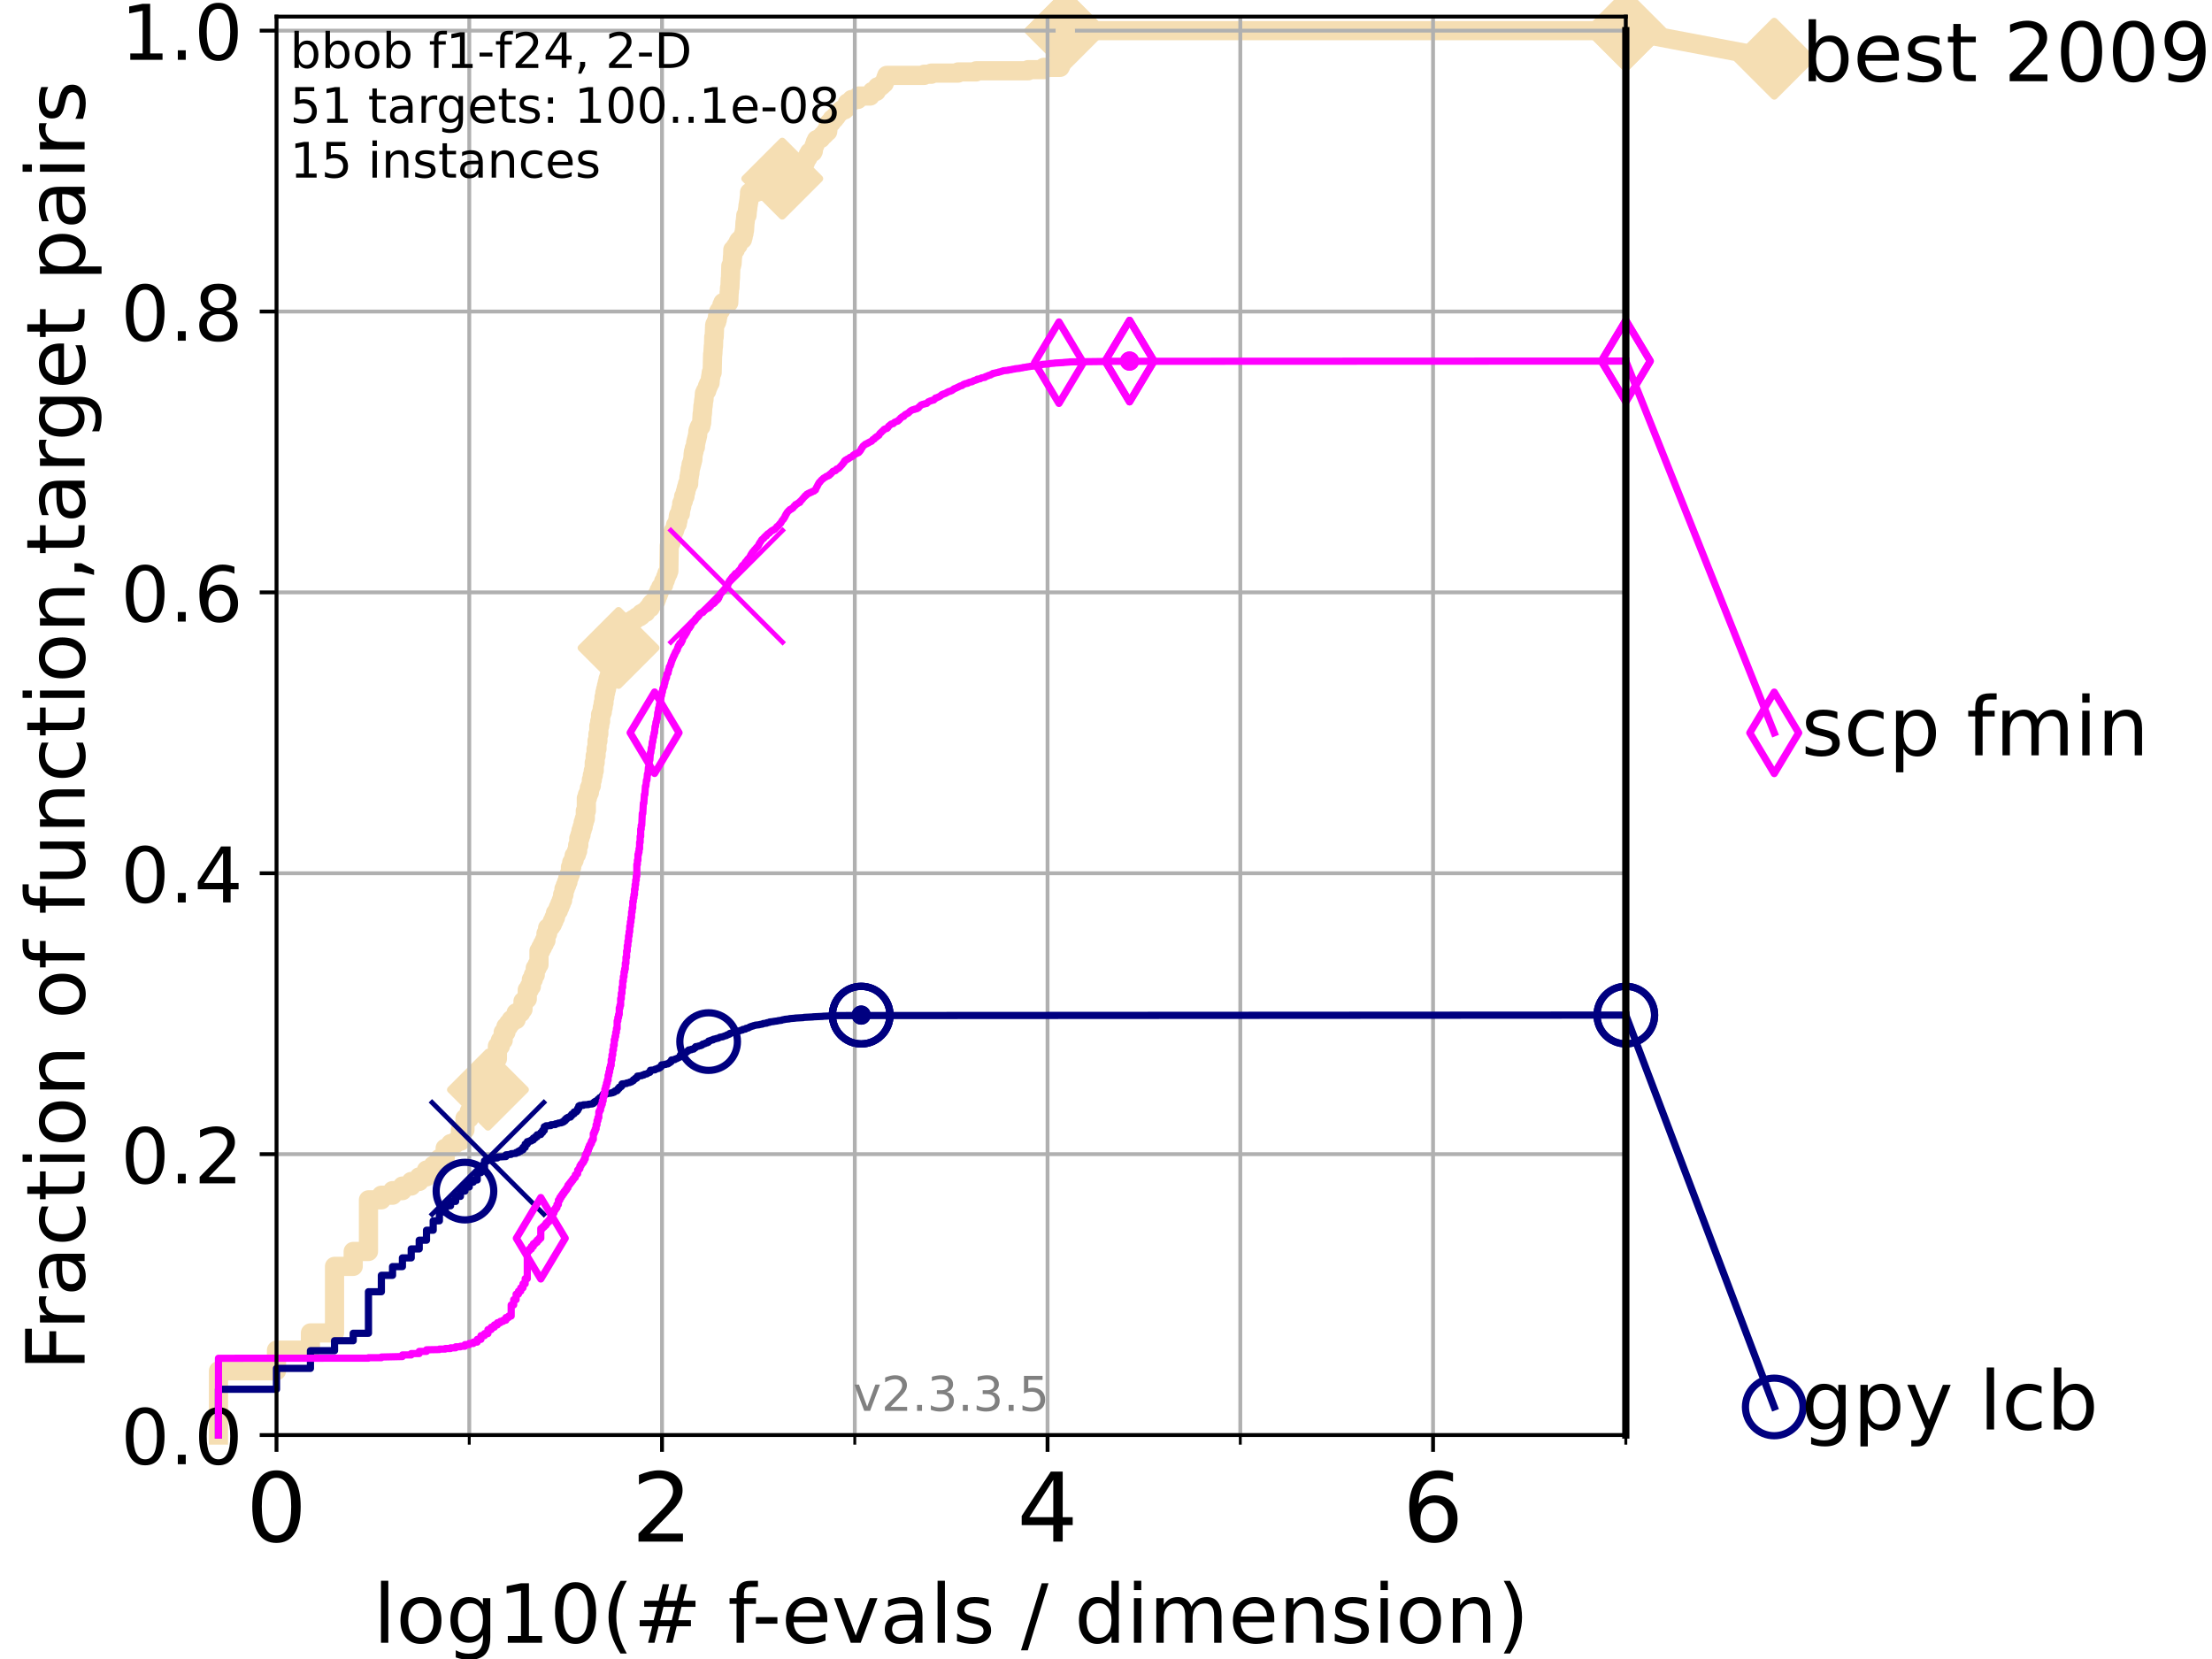 <?xml version="1.0" encoding="utf-8" standalone="no"?>
<!DOCTYPE svg PUBLIC "-//W3C//DTD SVG 1.1//EN"
  "http://www.w3.org/Graphics/SVG/1.1/DTD/svg11.dtd">
<!-- Created with matplotlib (https://matplotlib.org/) -->
<svg height="345.6pt" version="1.1" viewBox="0 0 460.8 345.6" width="460.8pt" xmlns="http://www.w3.org/2000/svg" xmlns:xlink="http://www.w3.org/1999/xlink">
 <defs>
  <style type="text/css">
*{stroke-linecap:butt;stroke-linejoin:round;}
  </style>
 </defs>
 <g id="figure_1">
  <g id="patch_1">
   <path d="M 0 345.6 
L 460.8 345.6 
L 460.8 0 
L 0 0 
z
" style="fill:#ffffff;"/>
  </g>
  <g id="axes_1">
   <g id="patch_2">
    <path d="M 57.6 298.944 
L 338.688 298.944 
L 338.688 3.456 
L 57.6 3.456 
z
" style="fill:#ffffff;"/>
   </g>
   <g id="line2d_1">
    <path d="M 45.512 298.944 
L 45.512 285.559 
L 57.6 285.559 
L 57.6 281.256 
L 64.671 281.256 
L 64.671 277.671 
L 69.688 277.671 
L 69.688 263.808 
L 73.579 263.808 
L 73.579 260.701 
L 76.759 260.701 
L 76.759 249.945 
L 79.447 249.945 
L 79.447 248.988 
L 81.776 248.988 
L 81.776 248.032 
L 83.83 248.032 
L 83.83 247.076 
L 85.667 247.076 
L 85.667 246.12 
L 87.33 246.12 
L 87.33 245.164 
L 88.847 245.164 
L 88.847 243.73 
L 90.243 243.73 
L 90.243 242.774 
L 91.535 242.774 
L 91.535 241.34 
L 92.738 241.34 
L 92.738 239.189 
L 93.864 239.189 
L 93.864 238.233 
L 94.921 238.233 
L 94.921 237.754 
L 95.918 237.754 
L 95.918 235.364 
L 96.861 235.364 
L 96.861 232.974 
L 97.755 232.974 
L 97.755 231.54 
L 98.606 231.54 
L 98.606 230.106 
L 99.418 230.106 
L 99.418 229.389 
L 100.193 229.389 
L 100.193 228.433 
L 100.935 228.433 
L 100.935 226.999 
L 101.647 226.999 
L 101.647 225.086 
L 102.331 225.086 
L 102.331 222.696 
L 102.989 222.696 
L 102.989 220.545 
L 103.623 220.545 
L 103.623 217.916 
L 104.235 217.916 
L 104.235 216.721 
L 104.826 216.721 
L 104.826 215.047 
L 105.398 215.047 
L 105.398 213.852 
L 105.952 213.852 
L 105.952 213.135 
L 106.489 213.135 
L 106.489 212.418 
L 107.515 212.418 
L 107.515 210.984 
L 108.484 210.984 
L 108.484 210.267 
L 108.949 210.267 
L 108.949 208.594 
L 109.402 208.594 
L 109.402 208.116 
L 109.843 208.116 
L 109.843 206.204 
L 110.274 206.204 
L 110.274 205.487 
L 110.694 205.487 
L 110.694 204.052 
L 111.105 204.052 
L 111.105 203.096 
L 111.506 203.096 
L 111.506 201.662 
L 111.897 201.662 
L 111.897 200.945 
L 112.281 200.945 
L 112.281 198.077 
L 112.656 198.077 
L 112.656 197.36 
L 113.023 197.36 
L 113.023 196.643 
L 113.383 196.643 
L 113.383 195.926 
L 113.735 195.926 
L 113.735 194.492 
L 114.08 194.492 
L 114.08 193.296 
L 114.419 193.296 
L 114.419 193.057 
L 114.751 193.057 
L 114.751 192.579 
L 115.077 192.579 
L 115.077 191.862 
L 115.397 191.862 
L 115.397 191.145 
L 115.711 191.145 
L 115.711 190.189 
L 116.02 190.189 
L 116.02 189.711 
L 116.323 189.711 
L 116.323 188.994 
L 116.621 188.994 
L 116.621 188.277 
L 116.914 188.277 
L 116.914 187.56 
L 117.203 187.56 
L 117.203 186.365 
L 117.486 186.365 
L 117.486 185.17 
L 117.765 185.17 
L 117.765 184.453 
L 118.04 184.453 
L 118.04 183.736 
L 118.31 183.736 
L 118.31 182.78 
L 118.577 182.78 
L 118.577 182.062 
L 118.839 182.062 
L 118.839 180.628 
L 119.097 180.628 
L 119.097 179.672 
L 119.352 179.672 
L 119.352 179.194 
L 119.603 179.194 
L 119.603 178.238 
L 119.85 178.238 
L 119.85 177.999 
L 120.094 177.999 
L 120.094 177.282 
L 120.335 177.282 
L 120.335 176.087 
L 120.572 176.087 
L 120.572 174.653 
L 120.806 174.653 
L 120.806 173.936 
L 121.037 173.936 
L 121.037 172.98 
L 121.265 172.98 
L 121.265 172.263 
L 121.49 172.263 
L 121.49 171.306 
L 121.712 171.306 
L 121.712 170.589 
L 121.931 170.589 
L 121.931 168.916 
L 122.148 168.916 
L 122.148 166.287 
L 122.362 166.287 
L 122.362 165.57 
L 122.573 165.57 
L 122.573 165.092 
L 122.782 165.092 
L 122.782 164.136 
L 122.989 164.136 
L 122.989 163.658 
L 123.193 163.658 
L 123.193 162.463 
L 123.394 162.463 
L 123.394 161.507 
L 123.594 161.507 
L 123.594 160.551 
L 123.791 160.551 
L 123.791 158.877 
L 123.985 158.877 
L 123.985 157.443 
L 124.178 157.443 
L 124.178 156.009 
L 124.369 156.009 
L 124.369 154.336 
L 124.557 154.336 
L 124.557 152.902 
L 124.744 152.902 
L 124.744 151.229 
L 124.928 151.229 
L 124.928 150.273 
L 125.111 150.273 
L 125.111 148.838 
L 125.292 148.838 
L 125.292 148.36 
L 125.471 148.36 
L 125.471 147.404 
L 125.648 147.404 
L 125.648 146.448 
L 125.823 146.448 
L 125.823 145.253 
L 125.996 145.253 
L 125.996 144.297 
L 126.168 144.297 
L 126.168 143.58 
L 126.338 143.58 
L 126.338 142.863 
L 126.507 142.863 
L 126.507 142.146 
L 126.674 142.146 
L 126.674 141.429 
L 126.839 141.429 
L 126.839 140.951 
L 127.003 140.951 
L 127.003 140.473 
L 127.165 140.473 
L 127.165 139.995 
L 127.485 139.995 
L 127.485 139.517 
L 127.799 139.517 
L 127.799 137.843 
L 127.954 137.843 
L 127.954 137.604 
L 128.108 137.604 
L 128.108 136.648 
L 128.411 136.648 
L 128.411 135.931 
L 128.709 135.931 
L 128.709 135.214 
L 128.856 135.214 
L 128.856 134.975 
L 129.002 134.975 
L 129.002 134.497 
L 129.147 134.497 
L 129.147 134.258 
L 129.291 134.258 
L 129.291 134.019 
L 129.574 134.019 
L 129.574 133.541 
L 129.714 133.541 
L 129.714 133.063 
L 129.853 133.063 
L 129.853 132.824 
L 129.991 132.824 
L 129.991 132.346 
L 130.128 132.346 
L 130.128 132.107 
L 130.398 132.107 
L 130.398 131.629 
L 130.665 131.629 
L 130.665 131.39 
L 130.796 131.39 
L 130.796 130.434 
L 130.927 130.434 
L 130.927 130.195 
L 131.056 130.195 
L 131.056 129.956 
L 131.185 129.956 
L 131.185 129.717 
L 131.566 129.717 
L 131.566 129.239 
L 131.938 129.239 
L 131.938 129 
L 132.423 129 
L 132.423 128.761 
L 132.66 128.761 
L 132.66 128.522 
L 133.239 128.522 
L 133.239 128.283 
L 133.578 128.283 
L 133.578 127.805 
L 134.019 127.805 
L 134.019 127.566 
L 134.556 127.566 
L 134.661 127.088 
L 134.87 127.088 
L 134.87 126.848 
L 135.077 126.848 
L 135.077 126.609 
L 135.482 126.609 
L 135.582 125.892 
L 135.78 125.892 
L 135.78 125.653 
L 136.073 125.653 
L 136.073 125.414 
L 136.457 125.414 
L 136.457 125.175 
L 136.645 125.175 
L 136.739 124.697 
L 136.832 124.697 
L 136.832 123.98 
L 137.108 123.98 
L 137.108 123.502 
L 137.29 123.502 
L 137.29 123.024 
L 137.469 123.024 
L 137.559 122.546 
L 137.647 122.546 
L 137.647 122.307 
L 137.911 122.307 
L 137.911 122.068 
L 138.084 122.068 
L 138.084 121.829 
L 138.256 121.829 
L 138.256 121.112 
L 138.426 121.112 
L 138.426 120.873 
L 138.595 120.873 
L 138.678 120.156 
L 138.845 120.156 
L 138.927 119.439 
L 139.172 119.439 
L 139.253 118.961 
L 139.334 118.961 
L 139.414 113.702 
L 139.494 113.702 
L 139.573 113.224 
L 139.652 113.224 
L 139.652 112.985 
L 139.809 112.985 
L 139.887 112.029 
L 140.042 112.029 
L 140.119 111.073 
L 140.272 111.073 
L 140.272 110.595 
L 140.499 110.595 
L 140.574 110.117 
L 140.649 110.117 
L 140.723 109.4 
L 140.944 109.4 
L 140.944 109.161 
L 141.09 109.161 
L 141.163 108.444 
L 141.235 108.444 
L 141.307 107.488 
L 141.379 107.488 
L 141.379 107.249 
L 141.521 107.249 
L 141.521 107.01 
L 141.732 107.01 
L 141.802 106.054 
L 141.872 106.054 
L 141.941 105.576 
L 142.01 105.576 
L 142.01 104.859 
L 142.148 104.859 
L 142.216 104.38 
L 142.352 104.38 
L 142.419 103.424 
L 142.686 103.424 
L 142.753 102.468 
L 142.884 102.468 
L 142.95 101.751 
L 143.015 101.751 
L 143.015 101.512 
L 143.144 101.512 
L 143.209 100.795 
L 143.464 100.795 
L 143.528 99.361 
L 143.591 99.361 
L 143.654 98.644 
L 143.716 98.644 
L 143.779 97.688 
L 143.841 97.688 
L 143.903 97.21 
L 143.965 97.21 
L 143.965 96.732 
L 144.087 96.732 
L 144.148 96.254 
L 144.209 96.254 
L 144.27 95.776 
L 144.33 95.776 
L 144.391 94.581 
L 144.451 94.581 
L 144.451 94.103 
L 144.57 94.103 
L 144.63 93.385 
L 144.748 93.385 
L 144.748 93.146 
L 144.865 93.146 
L 144.924 92.19 
L 144.982 92.19 
L 145.04 91.712 
L 145.098 91.712 
L 145.155 91.234 
L 145.213 91.234 
L 145.27 90.756 
L 145.327 90.756 
L 145.384 89.8 
L 145.441 89.8 
L 145.441 89.561 
L 145.554 89.561 
L 145.61 89.083 
L 145.722 89.083 
L 145.722 88.844 
L 145.998 88.844 
L 146.107 88.127 
L 146.162 88.127 
L 146.27 86.215 
L 146.324 86.215 
L 146.431 84.542 
L 146.485 84.542 
L 146.591 83.347 
L 146.644 83.347 
L 146.749 81.912 
L 146.906 81.912 
L 146.958 81.434 
L 147.216 81.434 
L 147.267 80.956 
L 147.369 80.956 
L 147.369 80.478 
L 147.57 80.478 
L 147.57 80 
L 147.72 80 
L 147.72 79.761 
L 147.918 79.761 
L 148.015 78.566 
L 148.064 78.566 
L 148.161 77.61 
L 148.354 77.61 
L 148.45 73.786 
L 148.497 73.786 
L 148.592 72.113 
L 148.639 72.113 
L 148.686 70.2 
L 148.78 70.2 
L 148.873 67.81 
L 148.92 67.81 
L 148.92 67.571 
L 149.058 67.571 
L 149.15 67.093 
L 149.287 67.093 
L 149.332 66.615 
L 149.423 66.615 
L 149.468 65.898 
L 149.557 65.898 
L 149.602 65.181 
L 149.691 65.181 
L 149.691 64.942 
L 149.824 64.942 
L 149.824 64.703 
L 150.086 64.703 
L 150.086 64.464 
L 150.215 64.464 
L 150.215 64.225 
L 150.344 64.225 
L 150.387 63.508 
L 150.557 63.508 
L 150.599 63.03 
L 151.819 63.03 
L 151.897 60.879 
L 151.936 60.879 
L 151.975 59.922 
L 152.053 59.922 
L 152.13 58.01 
L 152.169 58.01 
L 152.246 55.381 
L 152.398 55.381 
L 152.474 54.903 
L 152.512 54.903 
L 152.587 53.469 
L 152.625 53.469 
L 152.662 52.035 
L 153.178 52.035 
L 153.215 51.318 
L 153.395 51.318 
L 153.395 51.079 
L 153.75 51.079 
L 153.785 50.362 
L 153.925 50.362 
L 153.925 50.123 
L 154.167 50.123 
L 154.167 49.884 
L 154.675 49.884 
L 154.741 49.406 
L 154.807 49.406 
L 154.906 48.688 
L 154.972 48.688 
L 155.07 47.971 
L 155.103 47.971 
L 155.2 46.298 
L 155.232 46.298 
L 155.329 45.342 
L 155.361 45.342 
L 155.361 44.864 
L 155.616 44.864 
L 155.71 43.669 
L 155.742 43.669 
L 155.836 42.713 
L 155.867 42.713 
L 155.96 41.996 
L 155.991 41.996 
L 156.083 41.04 
L 156.114 41.04 
L 156.145 40.084 
L 157.557 40.084 
L 157.557 39.845 
L 158.89 39.845 
L 158.89 39.606 
L 159.507 39.606 
L 159.507 39.367 
L 160.346 39.367 
L 160.346 39.128 
L 160.633 39.128 
L 160.704 38.65 
L 160.821 38.65 
L 160.821 38.411 
L 161.008 38.411 
L 161.008 38.171 
L 161.169 38.171 
L 161.169 37.932 
L 162.432 37.932 
L 162.432 37.693 
L 162.854 37.693 
L 162.958 37.215 
L 163.287 37.215 
L 163.287 36.976 
L 163.985 36.976 
L 163.985 36.737 
L 166.545 36.737 
L 166.545 36.498 
L 166.696 36.498 
L 166.729 36.02 
L 166.879 36.02 
L 166.879 35.781 
L 167.011 35.781 
L 167.093 35.064 
L 167.142 35.064 
L 167.175 34.586 
L 167.304 34.586 
L 167.304 34.347 
L 167.417 34.347 
L 167.433 33.869 
L 167.783 33.869 
L 167.845 33.152 
L 167.986 33.152 
L 167.986 32.913 
L 168.279 32.913 
L 168.355 32.196 
L 168.506 32.196 
L 168.506 31.957 
L 168.627 31.957 
L 168.627 31.718 
L 169.317 31.718 
L 169.317 31.479 
L 169.432 31.479 
L 169.532 30.523 
L 169.603 30.523 
L 169.603 30.284 
L 169.758 30.284 
L 169.856 29.567 
L 170.078 29.567 
L 170.092 29.089 
L 170.594 29.089 
L 170.594 28.85 
L 170.991 28.85 
L 170.991 28.611 
L 171.186 28.611 
L 171.186 28.372 
L 171.392 28.372 
L 171.392 28.133 
L 171.671 28.133 
L 171.671 27.894 
L 171.908 27.894 
L 171.995 27.416 
L 172.422 27.416 
L 172.53 26.459 
L 172.542 26.459 
L 172.578 25.742 
L 172.792 25.742 
L 172.792 25.503 
L 173.223 25.503 
L 173.246 25.025 
L 173.349 25.025 
L 173.349 24.786 
L 173.834 24.786 
L 173.911 24.308 
L 174.218 24.308 
L 174.218 24.069 
L 174.359 24.069 
L 174.359 23.83 
L 174.542 23.83 
L 174.542 23.591 
L 174.785 23.591 
L 174.785 23.352 
L 175.046 23.352 
L 175.046 23.113 
L 175.314 23.113 
L 175.314 22.874 
L 175.965 22.874 
L 175.965 22.635 
L 176.219 22.635 
L 176.219 22.396 
L 176.383 22.396 
L 176.393 21.918 
L 176.508 21.918 
L 176.527 21.44 
L 176.922 21.44 
L 176.922 21.201 
L 177.391 21.201 
L 177.427 20.723 
L 178.691 20.723 
L 178.691 20.484 
L 178.826 20.484 
L 178.859 20.006 
L 181.268 20.006 
L 181.326 19.528 
L 181.52 19.528 
L 181.52 19.289 
L 181.698 19.289 
L 181.698 19.05 
L 182.554 19.05 
L 182.635 18.572 
L 182.715 18.572 
L 182.789 18.094 
L 183.371 18.094 
L 183.371 17.855 
L 183.671 17.855 
L 183.671 17.616 
L 183.915 17.616 
L 183.915 17.377 
L 184.2 17.377 
L 184.292 16.899 
L 184.401 16.899 
L 184.492 16.421 
L 184.546 16.421 
L 184.546 16.182 
L 184.666 16.182 
L 184.726 15.703 
L 192.542 15.703 
L 192.542 15.464 
L 194.018 15.464 
L 194.018 15.225 
L 199.592 15.225 
L 199.592 14.986 
L 203.33 14.986 
L 203.33 14.747 
L 214.188 14.747 
L 214.188 14.508 
L 217.43 14.508 
L 217.447 14.03 
L 220.833 14.03 
L 220.833 13.791 
L 220.959 13.791 
L 220.995 13.313 
L 221.085 13.313 
L 221.162 12.835 
L 221.32 12.835 
L 221.32 12.596 
L 221.483 12.596 
L 221.533 12.118 
L 221.915 12.118 
L 221.919 6.382 
L 338.688 6.382 
L 338.688 6.382 
" style="fill:none;stroke:#f5deb3;stroke-linecap:square;stroke-width:4;"/>
   </g>
   <g id="line2d_2">
    <defs>
     <path d="M -0 7.778 
L 7.778 0 
L 0 -7.778 
L -7.778 -0 
z
" id="mbf24748cfc" style="stroke:#f5deb3;stroke-linejoin:miter;stroke-width:1.5;"/>
    </defs>
    <g>
     <use style="fill:#f5deb3;stroke:#f5deb3;stroke-linejoin:miter;stroke-width:1.5;" x="101.647" xlink:href="#mbf24748cfc" y="226.999"/>
     <use style="fill:#f5deb3;stroke:#f5deb3;stroke-linejoin:miter;stroke-width:1.5;" x="128.856" xlink:href="#mbf24748cfc" y="134.975"/>
     <use style="fill:#f5deb3;stroke:#f5deb3;stroke-linejoin:miter;stroke-width:1.5;" x="162.958" xlink:href="#mbf24748cfc" y="37.215"/>
     <use style="fill:#f5deb3;stroke:#f5deb3;stroke-linejoin:miter;stroke-width:1.5;" x="221.919" xlink:href="#mbf24748cfc" y="6.382"/>
     <use style="fill:#f5deb3;stroke:#f5deb3;stroke-linejoin:miter;stroke-width:1.5;" x="221.919" xlink:href="#mbf24748cfc" y="6.382"/>
     <use style="fill:#f5deb3;stroke:#f5deb3;stroke-linejoin:miter;stroke-width:1.5;" x="338.688" xlink:href="#mbf24748cfc" y="6.382"/>
    </g>
   </g>
   <g id="line2d_3">
    <path style="fill:none;stroke:#f5deb3;stroke-linecap:square;stroke-width:4;"/>
    <g/>
   </g>
   <g id="line2d_4">
    <path d="M 338.688 6.382 
L 369.608 12.233 
" style="fill:none;stroke:#f5deb3;stroke-linecap:square;stroke-width:4;"/>
    <g>
     <use style="fill:#f5deb3;stroke:#f5deb3;stroke-linejoin:miter;stroke-width:1.5;" x="338.688" xlink:href="#mbf24748cfc" y="6.382"/>
     <use style="fill:#f5deb3;stroke:#f5deb3;stroke-linejoin:miter;stroke-width:1.5;" x="369.608" xlink:href="#mbf24748cfc" y="12.233"/>
    </g>
   </g>
   <g id="matplotlib.axis_1">
    <g id="xtick_1">
     <g id="line2d_5">
      <path clip-path="url(#pb06a26ae77)" d="M 57.6 298.944 
L 57.6 3.456 
" style="fill:none;stroke:#b0b0b0;stroke-linecap:square;stroke-width:0.8;"/>
     </g>
     <g id="line2d_6">
      <defs>
       <path d="M 0 0 
L 0 3.5 
" id="m776cd1b459" style="stroke:#000000;stroke-width:0.8;"/>
      </defs>
      <g>
       <use style="stroke:#000000;stroke-width:0.8;" x="57.6" xlink:href="#m776cd1b459" y="298.944"/>
      </g>
     </g>
     <g id="text_1">
      <!-- 0 -->
      <defs>
       <path d="M 31.781 66.406 
Q 24.172 66.406 20.328 58.906 
Q 16.5 51.422 16.5 36.375 
Q 16.5 21.391 20.328 13.891 
Q 24.172 6.391 31.781 6.391 
Q 39.453 6.391 43.281 13.891 
Q 47.125 21.391 47.125 36.375 
Q 47.125 51.422 43.281 58.906 
Q 39.453 66.406 31.781 66.406 
z
M 31.781 74.219 
Q 44.047 74.219 50.516 64.516 
Q 56.984 54.828 56.984 36.375 
Q 56.984 17.969 50.516 8.266 
Q 44.047 -1.422 31.781 -1.422 
Q 19.531 -1.422 13.062 8.266 
Q 6.594 17.969 6.594 36.375 
Q 6.594 54.828 13.062 64.516 
Q 19.531 74.219 31.781 74.219 
z
" id="DejaVuSans-48"/>
      </defs>
      <g transform="translate(51.237 321.141)scale(0.2 -0.2)">
       <use xlink:href="#DejaVuSans-48"/>
      </g>
     </g>
    </g>
    <g id="xtick_2">
     <g id="line2d_7">
      <path clip-path="url(#pb06a26ae77)" d="M 137.911 298.944 
L 137.911 3.456 
" style="fill:none;stroke:#b0b0b0;stroke-linecap:square;stroke-width:0.8;"/>
     </g>
     <g id="line2d_8">
      <g>
       <use style="stroke:#000000;stroke-width:0.8;" x="137.911" xlink:href="#m776cd1b459" y="298.944"/>
      </g>
     </g>
     <g id="text_2">
      <!-- 2 -->
      <defs>
       <path d="M 19.188 8.297 
L 53.609 8.297 
L 53.609 0 
L 7.328 0 
L 7.328 8.297 
Q 12.938 14.109 22.625 23.891 
Q 32.328 33.688 34.812 36.531 
Q 39.547 41.844 41.422 45.531 
Q 43.312 49.219 43.312 52.781 
Q 43.312 58.594 39.234 62.25 
Q 35.156 65.922 28.609 65.922 
Q 23.969 65.922 18.812 64.312 
Q 13.672 62.703 7.812 59.422 
L 7.812 69.391 
Q 13.766 71.781 18.938 73 
Q 24.125 74.219 28.422 74.219 
Q 39.75 74.219 46.484 68.547 
Q 53.219 62.891 53.219 53.422 
Q 53.219 48.922 51.531 44.891 
Q 49.859 40.875 45.406 35.406 
Q 44.188 33.984 37.641 27.219 
Q 31.109 20.453 19.188 8.297 
z
" id="DejaVuSans-50"/>
      </defs>
      <g transform="translate(131.548 321.141)scale(0.2 -0.2)">
       <use xlink:href="#DejaVuSans-50"/>
      </g>
     </g>
    </g>
    <g id="xtick_3">
     <g id="line2d_9">
      <path clip-path="url(#pb06a26ae77)" d="M 218.222 298.944 
L 218.222 3.456 
" style="fill:none;stroke:#b0b0b0;stroke-linecap:square;stroke-width:0.8;"/>
     </g>
     <g id="line2d_10">
      <g>
       <use style="stroke:#000000;stroke-width:0.8;" x="218.222" xlink:href="#m776cd1b459" y="298.944"/>
      </g>
     </g>
     <g id="text_3">
      <!-- 4 -->
      <defs>
       <path d="M 37.797 64.312 
L 12.891 25.391 
L 37.797 25.391 
z
M 35.203 72.906 
L 47.609 72.906 
L 47.609 25.391 
L 58.016 25.391 
L 58.016 17.188 
L 47.609 17.188 
L 47.609 0 
L 37.797 0 
L 37.797 17.188 
L 4.891 17.188 
L 4.891 26.703 
z
" id="DejaVuSans-52"/>
      </defs>
      <g transform="translate(211.859 321.141)scale(0.2 -0.2)">
       <use xlink:href="#DejaVuSans-52"/>
      </g>
     </g>
    </g>
    <g id="xtick_4">
     <g id="line2d_11">
      <path clip-path="url(#pb06a26ae77)" d="M 298.533 298.944 
L 298.533 3.456 
" style="fill:none;stroke:#b0b0b0;stroke-linecap:square;stroke-width:0.8;"/>
     </g>
     <g id="line2d_12">
      <g>
       <use style="stroke:#000000;stroke-width:0.8;" x="298.533" xlink:href="#m776cd1b459" y="298.944"/>
      </g>
     </g>
     <g id="text_4">
      <!-- 6 -->
      <defs>
       <path d="M 33.016 40.375 
Q 26.375 40.375 22.484 35.828 
Q 18.609 31.297 18.609 23.391 
Q 18.609 15.531 22.484 10.953 
Q 26.375 6.391 33.016 6.391 
Q 39.656 6.391 43.531 10.953 
Q 47.406 15.531 47.406 23.391 
Q 47.406 31.297 43.531 35.828 
Q 39.656 40.375 33.016 40.375 
z
M 52.594 71.297 
L 52.594 62.312 
Q 48.875 64.062 45.094 64.984 
Q 41.312 65.922 37.594 65.922 
Q 27.828 65.922 22.672 59.328 
Q 17.531 52.734 16.797 39.406 
Q 19.672 43.656 24.016 45.922 
Q 28.375 48.188 33.594 48.188 
Q 44.578 48.188 50.953 41.516 
Q 57.328 34.859 57.328 23.391 
Q 57.328 12.156 50.688 5.359 
Q 44.047 -1.422 33.016 -1.422 
Q 20.359 -1.422 13.672 8.266 
Q 6.984 17.969 6.984 36.375 
Q 6.984 53.656 15.188 63.938 
Q 23.391 74.219 37.203 74.219 
Q 40.922 74.219 44.703 73.484 
Q 48.484 72.75 52.594 71.297 
z
" id="DejaVuSans-54"/>
      </defs>
      <g transform="translate(292.17 321.141)scale(0.2 -0.2)">
       <use xlink:href="#DejaVuSans-54"/>
      </g>
     </g>
    </g>
    <g id="xtick_5">
     <g id="line2d_13">
      <path clip-path="url(#pb06a26ae77)" d="M 97.755 298.944 
L 97.755 3.456 
" style="fill:none;stroke:#b0b0b0;stroke-linecap:square;stroke-width:0.8;"/>
     </g>
     <g id="line2d_14">
      <defs>
       <path d="M 0 0 
L 0 2 
" id="mb566adf284" style="stroke:#000000;stroke-width:0.6;"/>
      </defs>
      <g>
       <use style="stroke:#000000;stroke-width:0.6;" x="97.755" xlink:href="#mb566adf284" y="298.944"/>
      </g>
     </g>
    </g>
    <g id="xtick_6">
     <g id="line2d_15">
      <path clip-path="url(#pb06a26ae77)" d="M 178.066 298.944 
L 178.066 3.456 
" style="fill:none;stroke:#b0b0b0;stroke-linecap:square;stroke-width:0.8;"/>
     </g>
     <g id="line2d_16">
      <g>
       <use style="stroke:#000000;stroke-width:0.6;" x="178.066" xlink:href="#mb566adf284" y="298.944"/>
      </g>
     </g>
    </g>
    <g id="xtick_7">
     <g id="line2d_17">
      <path clip-path="url(#pb06a26ae77)" d="M 258.377 298.944 
L 258.377 3.456 
" style="fill:none;stroke:#b0b0b0;stroke-linecap:square;stroke-width:0.8;"/>
     </g>
     <g id="line2d_18">
      <g>
       <use style="stroke:#000000;stroke-width:0.6;" x="258.377" xlink:href="#mb566adf284" y="298.944"/>
      </g>
     </g>
    </g>
    <g id="xtick_8">
     <g id="line2d_19">
      <path clip-path="url(#pb06a26ae77)" d="M 338.688 298.944 
L 338.688 3.456 
" style="fill:none;stroke:#b0b0b0;stroke-linecap:square;stroke-width:0.8;"/>
     </g>
     <g id="line2d_20">
      <g>
       <use style="stroke:#000000;stroke-width:0.6;" x="338.688" xlink:href="#mb566adf284" y="298.944"/>
      </g>
     </g>
    </g>
    <g id="text_5">
     <!-- log10(# f-evals / dimension) -->
     <defs>
      <path d="M 9.422 75.984 
L 18.406 75.984 
L 18.406 0 
L 9.422 0 
z
" id="DejaVuSans-108"/>
      <path d="M 30.609 48.391 
Q 23.391 48.391 19.188 42.75 
Q 14.984 37.109 14.984 27.297 
Q 14.984 17.484 19.156 11.844 
Q 23.344 6.203 30.609 6.203 
Q 37.797 6.203 41.984 11.859 
Q 46.188 17.531 46.188 27.297 
Q 46.188 37.016 41.984 42.703 
Q 37.797 48.391 30.609 48.391 
z
M 30.609 56 
Q 42.328 56 49.016 48.375 
Q 55.719 40.766 55.719 27.297 
Q 55.719 13.875 49.016 6.219 
Q 42.328 -1.422 30.609 -1.422 
Q 18.844 -1.422 12.172 6.219 
Q 5.516 13.875 5.516 27.297 
Q 5.516 40.766 12.172 48.375 
Q 18.844 56 30.609 56 
z
" id="DejaVuSans-111"/>
      <path d="M 45.406 27.984 
Q 45.406 37.75 41.375 43.109 
Q 37.359 48.484 30.078 48.484 
Q 22.859 48.484 18.828 43.109 
Q 14.797 37.75 14.797 27.984 
Q 14.797 18.266 18.828 12.891 
Q 22.859 7.516 30.078 7.516 
Q 37.359 7.516 41.375 12.891 
Q 45.406 18.266 45.406 27.984 
z
M 54.391 6.781 
Q 54.391 -7.172 48.188 -13.984 
Q 42 -20.797 29.203 -20.797 
Q 24.469 -20.797 20.266 -20.094 
Q 16.062 -19.391 12.109 -17.922 
L 12.109 -9.188 
Q 16.062 -11.328 19.922 -12.344 
Q 23.781 -13.375 27.781 -13.375 
Q 36.625 -13.375 41.016 -8.766 
Q 45.406 -4.156 45.406 5.172 
L 45.406 9.625 
Q 42.625 4.781 38.281 2.391 
Q 33.938 0 27.875 0 
Q 17.828 0 11.672 7.656 
Q 5.516 15.328 5.516 27.984 
Q 5.516 40.672 11.672 48.328 
Q 17.828 56 27.875 56 
Q 33.938 56 38.281 53.609 
Q 42.625 51.219 45.406 46.391 
L 45.406 54.688 
L 54.391 54.688 
z
" id="DejaVuSans-103"/>
      <path d="M 12.406 8.297 
L 28.516 8.297 
L 28.516 63.922 
L 10.984 60.406 
L 10.984 69.391 
L 28.422 72.906 
L 38.281 72.906 
L 38.281 8.297 
L 54.391 8.297 
L 54.391 0 
L 12.406 0 
z
" id="DejaVuSans-49"/>
      <path d="M 31 75.875 
Q 24.469 64.656 21.281 53.656 
Q 18.109 42.672 18.109 31.391 
Q 18.109 20.125 21.312 9.062 
Q 24.516 -2 31 -13.188 
L 23.188 -13.188 
Q 15.875 -1.703 12.234 9.375 
Q 8.594 20.453 8.594 31.391 
Q 8.594 42.281 12.203 53.312 
Q 15.828 64.359 23.188 75.875 
z
" id="DejaVuSans-40"/>
      <path d="M 51.125 44 
L 36.922 44 
L 32.812 27.688 
L 47.125 27.688 
z
M 43.797 71.781 
L 38.719 51.516 
L 52.984 51.516 
L 58.109 71.781 
L 65.922 71.781 
L 60.891 51.516 
L 76.125 51.516 
L 76.125 44 
L 58.984 44 
L 54.984 27.688 
L 70.516 27.688 
L 70.516 20.219 
L 53.078 20.219 
L 48 0 
L 40.188 0 
L 45.219 20.219 
L 30.906 20.219 
L 25.875 0 
L 18.016 0 
L 23.094 20.219 
L 7.719 20.219 
L 7.719 27.688 
L 24.906 27.688 
L 29 44 
L 13.281 44 
L 13.281 51.516 
L 30.906 51.516 
L 35.891 71.781 
z
" id="DejaVuSans-35"/>
      <path id="DejaVuSans-32"/>
      <path d="M 37.109 75.984 
L 37.109 68.5 
L 28.516 68.5 
Q 23.688 68.5 21.797 66.547 
Q 19.922 64.594 19.922 59.516 
L 19.922 54.688 
L 34.719 54.688 
L 34.719 47.703 
L 19.922 47.703 
L 19.922 0 
L 10.891 0 
L 10.891 47.703 
L 2.297 47.703 
L 2.297 54.688 
L 10.891 54.688 
L 10.891 58.5 
Q 10.891 67.625 15.141 71.797 
Q 19.391 75.984 28.609 75.984 
z
" id="DejaVuSans-102"/>
      <path d="M 4.891 31.391 
L 31.203 31.391 
L 31.203 23.391 
L 4.891 23.391 
z
" id="DejaVuSans-45"/>
      <path d="M 56.203 29.594 
L 56.203 25.203 
L 14.891 25.203 
Q 15.484 15.922 20.484 11.062 
Q 25.484 6.203 34.422 6.203 
Q 39.594 6.203 44.453 7.469 
Q 49.312 8.734 54.109 11.281 
L 54.109 2.781 
Q 49.266 0.734 44.188 -0.344 
Q 39.109 -1.422 33.891 -1.422 
Q 20.797 -1.422 13.156 6.188 
Q 5.516 13.812 5.516 26.812 
Q 5.516 40.234 12.766 48.109 
Q 20.016 56 32.328 56 
Q 43.359 56 49.781 48.891 
Q 56.203 41.797 56.203 29.594 
z
M 47.219 32.234 
Q 47.125 39.594 43.094 43.984 
Q 39.062 48.391 32.422 48.391 
Q 24.906 48.391 20.391 44.141 
Q 15.875 39.891 15.188 32.172 
z
" id="DejaVuSans-101"/>
      <path d="M 2.984 54.688 
L 12.5 54.688 
L 29.594 8.797 
L 46.688 54.688 
L 56.203 54.688 
L 35.688 0 
L 23.484 0 
z
" id="DejaVuSans-118"/>
      <path d="M 34.281 27.484 
Q 23.391 27.484 19.188 25 
Q 14.984 22.516 14.984 16.5 
Q 14.984 11.719 18.141 8.906 
Q 21.297 6.109 26.703 6.109 
Q 34.188 6.109 38.703 11.406 
Q 43.219 16.703 43.219 25.484 
L 43.219 27.484 
z
M 52.203 31.203 
L 52.203 0 
L 43.219 0 
L 43.219 8.297 
Q 40.141 3.328 35.547 0.953 
Q 30.953 -1.422 24.312 -1.422 
Q 15.922 -1.422 10.953 3.297 
Q 6 8.016 6 15.922 
Q 6 25.141 12.172 29.828 
Q 18.359 34.516 30.609 34.516 
L 43.219 34.516 
L 43.219 35.406 
Q 43.219 41.609 39.141 45 
Q 35.062 48.391 27.688 48.391 
Q 23 48.391 18.547 47.266 
Q 14.109 46.141 10.016 43.891 
L 10.016 52.203 
Q 14.938 54.109 19.578 55.047 
Q 24.219 56 28.609 56 
Q 40.484 56 46.344 49.844 
Q 52.203 43.703 52.203 31.203 
z
" id="DejaVuSans-97"/>
      <path d="M 44.281 53.078 
L 44.281 44.578 
Q 40.484 46.531 36.375 47.5 
Q 32.281 48.484 27.875 48.484 
Q 21.188 48.484 17.844 46.438 
Q 14.5 44.391 14.5 40.281 
Q 14.5 37.156 16.891 35.375 
Q 19.281 33.594 26.516 31.984 
L 29.594 31.297 
Q 39.156 29.25 43.188 25.516 
Q 47.219 21.781 47.219 15.094 
Q 47.219 7.469 41.188 3.016 
Q 35.156 -1.422 24.609 -1.422 
Q 20.219 -1.422 15.453 -0.562 
Q 10.688 0.297 5.422 2 
L 5.422 11.281 
Q 10.406 8.688 15.234 7.391 
Q 20.062 6.109 24.812 6.109 
Q 31.156 6.109 34.562 8.281 
Q 37.984 10.453 37.984 14.406 
Q 37.984 18.062 35.516 20.016 
Q 33.062 21.969 24.703 23.781 
L 21.578 24.516 
Q 13.234 26.266 9.516 29.906 
Q 5.812 33.547 5.812 39.891 
Q 5.812 47.609 11.281 51.797 
Q 16.75 56 26.812 56 
Q 31.781 56 36.172 55.266 
Q 40.578 54.547 44.281 53.078 
z
" id="DejaVuSans-115"/>
      <path d="M 25.391 72.906 
L 33.688 72.906 
L 8.297 -9.281 
L 0 -9.281 
z
" id="DejaVuSans-47"/>
      <path d="M 45.406 46.391 
L 45.406 75.984 
L 54.391 75.984 
L 54.391 0 
L 45.406 0 
L 45.406 8.203 
Q 42.578 3.328 38.25 0.953 
Q 33.938 -1.422 27.875 -1.422 
Q 17.969 -1.422 11.734 6.484 
Q 5.516 14.406 5.516 27.297 
Q 5.516 40.188 11.734 48.094 
Q 17.969 56 27.875 56 
Q 33.938 56 38.25 53.625 
Q 42.578 51.266 45.406 46.391 
z
M 14.797 27.297 
Q 14.797 17.391 18.875 11.75 
Q 22.953 6.109 30.078 6.109 
Q 37.203 6.109 41.297 11.75 
Q 45.406 17.391 45.406 27.297 
Q 45.406 37.203 41.297 42.844 
Q 37.203 48.484 30.078 48.484 
Q 22.953 48.484 18.875 42.844 
Q 14.797 37.203 14.797 27.297 
z
" id="DejaVuSans-100"/>
      <path d="M 9.422 54.688 
L 18.406 54.688 
L 18.406 0 
L 9.422 0 
z
M 9.422 75.984 
L 18.406 75.984 
L 18.406 64.594 
L 9.422 64.594 
z
" id="DejaVuSans-105"/>
      <path d="M 52 44.188 
Q 55.375 50.25 60.062 53.125 
Q 64.75 56 71.094 56 
Q 79.641 56 84.281 50.016 
Q 88.922 44.047 88.922 33.016 
L 88.922 0 
L 79.891 0 
L 79.891 32.719 
Q 79.891 40.578 77.094 44.375 
Q 74.312 48.188 68.609 48.188 
Q 61.625 48.188 57.562 43.547 
Q 53.516 38.922 53.516 30.906 
L 53.516 0 
L 44.484 0 
L 44.484 32.719 
Q 44.484 40.625 41.703 44.406 
Q 38.922 48.188 33.109 48.188 
Q 26.219 48.188 22.156 43.531 
Q 18.109 38.875 18.109 30.906 
L 18.109 0 
L 9.078 0 
L 9.078 54.688 
L 18.109 54.688 
L 18.109 46.188 
Q 21.188 51.219 25.484 53.609 
Q 29.781 56 35.688 56 
Q 41.656 56 45.828 52.969 
Q 50 49.953 52 44.188 
z
" id="DejaVuSans-109"/>
      <path d="M 54.891 33.016 
L 54.891 0 
L 45.906 0 
L 45.906 32.719 
Q 45.906 40.484 42.875 44.328 
Q 39.844 48.188 33.797 48.188 
Q 26.516 48.188 22.312 43.547 
Q 18.109 38.922 18.109 30.906 
L 18.109 0 
L 9.078 0 
L 9.078 54.688 
L 18.109 54.688 
L 18.109 46.188 
Q 21.344 51.125 25.703 53.562 
Q 30.078 56 35.797 56 
Q 45.219 56 50.047 50.172 
Q 54.891 44.344 54.891 33.016 
z
" id="DejaVuSans-110"/>
      <path d="M 8.016 75.875 
L 15.828 75.875 
Q 23.141 64.359 26.781 53.312 
Q 30.422 42.281 30.422 31.391 
Q 30.422 20.453 26.781 9.375 
Q 23.141 -1.703 15.828 -13.188 
L 8.016 -13.188 
Q 14.5 -2 17.703 9.062 
Q 20.906 20.125 20.906 31.391 
Q 20.906 42.672 17.703 53.656 
Q 14.5 64.656 8.016 75.875 
z
" id="DejaVuSans-41"/>
     </defs>
     <g transform="translate(77.764 342.218)scale(0.17 -0.17)">
      <use xlink:href="#DejaVuSans-108"/>
      <use x="27.783" xlink:href="#DejaVuSans-111"/>
      <use x="88.965" xlink:href="#DejaVuSans-103"/>
      <use x="152.441" xlink:href="#DejaVuSans-49"/>
      <use x="216.064" xlink:href="#DejaVuSans-48"/>
      <use x="279.688" xlink:href="#DejaVuSans-40"/>
      <use x="318.701" xlink:href="#DejaVuSans-35"/>
      <use x="402.49" xlink:href="#DejaVuSans-32"/>
      <use x="434.277" xlink:href="#DejaVuSans-102"/>
      <use x="463.982" xlink:href="#DejaVuSans-45"/>
      <use x="500.066" xlink:href="#DejaVuSans-101"/>
      <use x="561.59" xlink:href="#DejaVuSans-118"/>
      <use x="620.77" xlink:href="#DejaVuSans-97"/>
      <use x="682.049" xlink:href="#DejaVuSans-108"/>
      <use x="709.832" xlink:href="#DejaVuSans-115"/>
      <use x="761.932" xlink:href="#DejaVuSans-32"/>
      <use x="793.719" xlink:href="#DejaVuSans-47"/>
      <use x="827.41" xlink:href="#DejaVuSans-32"/>
      <use x="859.197" xlink:href="#DejaVuSans-100"/>
      <use x="922.674" xlink:href="#DejaVuSans-105"/>
      <use x="950.457" xlink:href="#DejaVuSans-109"/>
      <use x="1047.869" xlink:href="#DejaVuSans-101"/>
      <use x="1109.393" xlink:href="#DejaVuSans-110"/>
      <use x="1172.771" xlink:href="#DejaVuSans-115"/>
      <use x="1224.871" xlink:href="#DejaVuSans-105"/>
      <use x="1252.654" xlink:href="#DejaVuSans-111"/>
      <use x="1313.836" xlink:href="#DejaVuSans-110"/>
      <use x="1377.215" xlink:href="#DejaVuSans-41"/>
     </g>
    </g>
   </g>
   <g id="matplotlib.axis_2">
    <g id="ytick_1">
     <g id="line2d_21">
      <path clip-path="url(#pb06a26ae77)" d="M 57.6 298.944 
L 338.688 298.944 
" style="fill:none;stroke:#b0b0b0;stroke-linecap:square;stroke-width:0.8;"/>
     </g>
     <g id="line2d_22">
      <defs>
       <path d="M 0 0 
L -3.5 0 
" id="m125f960e72" style="stroke:#000000;stroke-width:0.8;"/>
      </defs>
      <g>
       <use style="stroke:#000000;stroke-width:0.8;" x="57.6" xlink:href="#m125f960e72" y="298.944"/>
      </g>
     </g>
     <g id="text_6">
      <!-- 0.0 -->
      <defs>
       <path d="M 10.688 12.406 
L 21 12.406 
L 21 0 
L 10.688 0 
z
" id="DejaVuSans-46"/>
      </defs>
      <g transform="translate(25.155 305.023)scale(0.16 -0.16)">
       <use xlink:href="#DejaVuSans-48"/>
       <use x="63.623" xlink:href="#DejaVuSans-46"/>
       <use x="95.41" xlink:href="#DejaVuSans-48"/>
      </g>
     </g>
    </g>
    <g id="ytick_2">
     <g id="line2d_23">
      <path clip-path="url(#pb06a26ae77)" d="M 57.6 240.432 
L 338.688 240.432 
" style="fill:none;stroke:#b0b0b0;stroke-linecap:square;stroke-width:0.8;"/>
     </g>
     <g id="line2d_24">
      <g>
       <use style="stroke:#000000;stroke-width:0.8;" x="57.6" xlink:href="#m125f960e72" y="240.432"/>
      </g>
     </g>
     <g id="text_7">
      <!-- 0.2 -->
      <g transform="translate(25.155 246.51)scale(0.16 -0.16)">
       <use xlink:href="#DejaVuSans-48"/>
       <use x="63.623" xlink:href="#DejaVuSans-46"/>
       <use x="95.41" xlink:href="#DejaVuSans-50"/>
      </g>
     </g>
    </g>
    <g id="ytick_3">
     <g id="line2d_25">
      <path clip-path="url(#pb06a26ae77)" d="M 57.6 181.919 
L 338.688 181.919 
" style="fill:none;stroke:#b0b0b0;stroke-linecap:square;stroke-width:0.8;"/>
     </g>
     <g id="line2d_26">
      <g>
       <use style="stroke:#000000;stroke-width:0.8;" x="57.6" xlink:href="#m125f960e72" y="181.919"/>
      </g>
     </g>
     <g id="text_8">
      <!-- 0.4 -->
      <g transform="translate(25.155 187.998)scale(0.16 -0.16)">
       <use xlink:href="#DejaVuSans-48"/>
       <use x="63.623" xlink:href="#DejaVuSans-46"/>
       <use x="95.41" xlink:href="#DejaVuSans-52"/>
      </g>
     </g>
    </g>
    <g id="ytick_4">
     <g id="line2d_27">
      <path clip-path="url(#pb06a26ae77)" d="M 57.6 123.407 
L 338.688 123.407 
" style="fill:none;stroke:#b0b0b0;stroke-linecap:square;stroke-width:0.8;"/>
     </g>
     <g id="line2d_28">
      <g>
       <use style="stroke:#000000;stroke-width:0.8;" x="57.6" xlink:href="#m125f960e72" y="123.407"/>
      </g>
     </g>
     <g id="text_9">
      <!-- 0.6 -->
      <g transform="translate(25.155 129.485)scale(0.16 -0.16)">
       <use xlink:href="#DejaVuSans-48"/>
       <use x="63.623" xlink:href="#DejaVuSans-46"/>
       <use x="95.41" xlink:href="#DejaVuSans-54"/>
      </g>
     </g>
    </g>
    <g id="ytick_5">
     <g id="line2d_29">
      <path clip-path="url(#pb06a26ae77)" d="M 57.6 64.894 
L 338.688 64.894 
" style="fill:none;stroke:#b0b0b0;stroke-linecap:square;stroke-width:0.8;"/>
     </g>
     <g id="line2d_30">
      <g>
       <use style="stroke:#000000;stroke-width:0.8;" x="57.6" xlink:href="#m125f960e72" y="64.894"/>
      </g>
     </g>
     <g id="text_10">
      <!-- 0.8 -->
      <defs>
       <path d="M 31.781 34.625 
Q 24.75 34.625 20.719 30.859 
Q 16.703 27.094 16.703 20.516 
Q 16.703 13.922 20.719 10.156 
Q 24.75 6.391 31.781 6.391 
Q 38.812 6.391 42.859 10.172 
Q 46.922 13.969 46.922 20.516 
Q 46.922 27.094 42.891 30.859 
Q 38.875 34.625 31.781 34.625 
z
M 21.922 38.812 
Q 15.578 40.375 12.031 44.719 
Q 8.5 49.078 8.5 55.328 
Q 8.5 64.062 14.719 69.141 
Q 20.953 74.219 31.781 74.219 
Q 42.672 74.219 48.875 69.141 
Q 55.078 64.062 55.078 55.328 
Q 55.078 49.078 51.531 44.719 
Q 48 40.375 41.703 38.812 
Q 48.828 37.156 52.797 32.312 
Q 56.781 27.484 56.781 20.516 
Q 56.781 9.906 50.312 4.234 
Q 43.844 -1.422 31.781 -1.422 
Q 19.734 -1.422 13.25 4.234 
Q 6.781 9.906 6.781 20.516 
Q 6.781 27.484 10.781 32.312 
Q 14.797 37.156 21.922 38.812 
z
M 18.312 54.391 
Q 18.312 48.734 21.844 45.562 
Q 25.391 42.391 31.781 42.391 
Q 38.141 42.391 41.719 45.562 
Q 45.312 48.734 45.312 54.391 
Q 45.312 60.062 41.719 63.234 
Q 38.141 66.406 31.781 66.406 
Q 25.391 66.406 21.844 63.234 
Q 18.312 60.062 18.312 54.391 
z
" id="DejaVuSans-56"/>
      </defs>
      <g transform="translate(25.155 70.973)scale(0.16 -0.16)">
       <use xlink:href="#DejaVuSans-48"/>
       <use x="63.623" xlink:href="#DejaVuSans-46"/>
       <use x="95.41" xlink:href="#DejaVuSans-56"/>
      </g>
     </g>
    </g>
    <g id="ytick_6">
     <g id="line2d_31">
      <path clip-path="url(#pb06a26ae77)" d="M 57.6 6.382 
L 338.688 6.382 
" style="fill:none;stroke:#b0b0b0;stroke-linecap:square;stroke-width:0.8;"/>
     </g>
     <g id="line2d_32">
      <g>
       <use style="stroke:#000000;stroke-width:0.8;" x="57.6" xlink:href="#m125f960e72" y="6.382"/>
      </g>
     </g>
     <g id="text_11">
      <!-- 1.0 -->
      <g transform="translate(25.155 12.46)scale(0.16 -0.16)">
       <use xlink:href="#DejaVuSans-49"/>
       <use x="63.623" xlink:href="#DejaVuSans-46"/>
       <use x="95.41" xlink:href="#DejaVuSans-48"/>
      </g>
     </g>
    </g>
    <g id="text_12">
     <!-- Fraction of function,target pairs -->
     <defs>
      <path d="M 9.812 72.906 
L 51.703 72.906 
L 51.703 64.594 
L 19.672 64.594 
L 19.672 43.109 
L 48.578 43.109 
L 48.578 34.812 
L 19.672 34.812 
L 19.672 0 
L 9.812 0 
z
" id="DejaVuSans-70"/>
      <path d="M 41.109 46.297 
Q 39.594 47.172 37.812 47.578 
Q 36.031 48 33.891 48 
Q 26.266 48 22.188 43.047 
Q 18.109 38.094 18.109 28.812 
L 18.109 0 
L 9.078 0 
L 9.078 54.688 
L 18.109 54.688 
L 18.109 46.188 
Q 20.953 51.172 25.484 53.578 
Q 30.031 56 36.531 56 
Q 37.453 56 38.578 55.875 
Q 39.703 55.766 41.062 55.516 
z
" id="DejaVuSans-114"/>
      <path d="M 48.781 52.594 
L 48.781 44.188 
Q 44.969 46.297 41.141 47.344 
Q 37.312 48.391 33.406 48.391 
Q 24.656 48.391 19.812 42.844 
Q 14.984 37.312 14.984 27.297 
Q 14.984 17.281 19.812 11.734 
Q 24.656 6.203 33.406 6.203 
Q 37.312 6.203 41.141 7.25 
Q 44.969 8.297 48.781 10.406 
L 48.781 2.094 
Q 45.016 0.344 40.984 -0.531 
Q 36.969 -1.422 32.422 -1.422 
Q 20.062 -1.422 12.781 6.344 
Q 5.516 14.109 5.516 27.297 
Q 5.516 40.672 12.859 48.328 
Q 20.219 56 33.016 56 
Q 37.156 56 41.109 55.141 
Q 45.062 54.297 48.781 52.594 
z
" id="DejaVuSans-99"/>
      <path d="M 18.312 70.219 
L 18.312 54.688 
L 36.812 54.688 
L 36.812 47.703 
L 18.312 47.703 
L 18.312 18.016 
Q 18.312 11.328 20.141 9.422 
Q 21.969 7.516 27.594 7.516 
L 36.812 7.516 
L 36.812 0 
L 27.594 0 
Q 17.188 0 13.234 3.875 
Q 9.281 7.766 9.281 18.016 
L 9.281 47.703 
L 2.688 47.703 
L 2.688 54.688 
L 9.281 54.688 
L 9.281 70.219 
z
" id="DejaVuSans-116"/>
      <path d="M 8.5 21.578 
L 8.5 54.688 
L 17.484 54.688 
L 17.484 21.922 
Q 17.484 14.156 20.5 10.266 
Q 23.531 6.391 29.594 6.391 
Q 36.859 6.391 41.078 11.031 
Q 45.312 15.672 45.312 23.688 
L 45.312 54.688 
L 54.297 54.688 
L 54.297 0 
L 45.312 0 
L 45.312 8.406 
Q 42.047 3.422 37.719 1 
Q 33.406 -1.422 27.688 -1.422 
Q 18.266 -1.422 13.375 4.438 
Q 8.5 10.297 8.5 21.578 
z
M 31.109 56 
z
" id="DejaVuSans-117"/>
      <path d="M 11.719 12.406 
L 22.016 12.406 
L 22.016 4 
L 14.016 -11.625 
L 7.719 -11.625 
L 11.719 4 
z
" id="DejaVuSans-44"/>
      <path d="M 18.109 8.203 
L 18.109 -20.797 
L 9.078 -20.797 
L 9.078 54.688 
L 18.109 54.688 
L 18.109 46.391 
Q 20.953 51.266 25.266 53.625 
Q 29.594 56 35.594 56 
Q 45.562 56 51.781 48.094 
Q 58.016 40.188 58.016 27.297 
Q 58.016 14.406 51.781 6.484 
Q 45.562 -1.422 35.594 -1.422 
Q 29.594 -1.422 25.266 0.953 
Q 20.953 3.328 18.109 8.203 
z
M 48.688 27.297 
Q 48.688 37.203 44.609 42.844 
Q 40.531 48.484 33.406 48.484 
Q 26.266 48.484 22.188 42.844 
Q 18.109 37.203 18.109 27.297 
Q 18.109 17.391 22.188 11.75 
Q 26.266 6.109 33.406 6.109 
Q 40.531 6.109 44.609 11.75 
Q 48.688 17.391 48.688 27.297 
z
" id="DejaVuSans-112"/>
     </defs>
     <g transform="translate(17.62 285.585)rotate(-90)scale(0.17 -0.17)">
      <use xlink:href="#DejaVuSans-70"/>
      <use x="50.27" xlink:href="#DejaVuSans-114"/>
      <use x="91.383" xlink:href="#DejaVuSans-97"/>
      <use x="152.662" xlink:href="#DejaVuSans-99"/>
      <use x="207.643" xlink:href="#DejaVuSans-116"/>
      <use x="246.852" xlink:href="#DejaVuSans-105"/>
      <use x="274.635" xlink:href="#DejaVuSans-111"/>
      <use x="335.816" xlink:href="#DejaVuSans-110"/>
      <use x="399.195" xlink:href="#DejaVuSans-32"/>
      <use x="430.982" xlink:href="#DejaVuSans-111"/>
      <use x="492.164" xlink:href="#DejaVuSans-102"/>
      <use x="527.369" xlink:href="#DejaVuSans-32"/>
      <use x="559.156" xlink:href="#DejaVuSans-102"/>
      <use x="594.361" xlink:href="#DejaVuSans-117"/>
      <use x="657.74" xlink:href="#DejaVuSans-110"/>
      <use x="721.119" xlink:href="#DejaVuSans-99"/>
      <use x="776.1" xlink:href="#DejaVuSans-116"/>
      <use x="815.309" xlink:href="#DejaVuSans-105"/>
      <use x="843.092" xlink:href="#DejaVuSans-111"/>
      <use x="904.273" xlink:href="#DejaVuSans-110"/>
      <use x="967.652" xlink:href="#DejaVuSans-44"/>
      <use x="999.439" xlink:href="#DejaVuSans-116"/>
      <use x="1038.648" xlink:href="#DejaVuSans-97"/>
      <use x="1099.928" xlink:href="#DejaVuSans-114"/>
      <use x="1139.291" xlink:href="#DejaVuSans-103"/>
      <use x="1202.768" xlink:href="#DejaVuSans-101"/>
      <use x="1264.291" xlink:href="#DejaVuSans-116"/>
      <use x="1303.5" xlink:href="#DejaVuSans-32"/>
      <use x="1335.287" xlink:href="#DejaVuSans-112"/>
      <use x="1398.764" xlink:href="#DejaVuSans-97"/>
      <use x="1460.043" xlink:href="#DejaVuSans-105"/>
      <use x="1487.826" xlink:href="#DejaVuSans-114"/>
      <use x="1528.939" xlink:href="#DejaVuSans-115"/>
     </g>
    </g>
   </g>
   <g id="line2d_33">
    <defs>
     <path d="M 0 1.5 
C 0.398 1.5 0.779 1.342 1.061 1.061 
C 1.342 0.779 1.5 0.398 1.5 0 
C 1.5 -0.398 1.342 -0.779 1.061 -1.061 
C 0.779 -1.342 0.398 -1.5 0 -1.5 
C -0.398 -1.5 -0.779 -1.342 -1.061 -1.061 
C -1.342 -0.779 -1.5 -0.398 -1.5 0 
C -1.5 0.398 -1.342 0.779 -1.061 1.061 
C -0.779 1.342 -0.398 1.5 0 1.5 
z
" id="mf60245a245" style="stroke:#f5deb3;"/>
    </defs>
    <g>
     <use style="fill:#f5deb3;stroke:#f5deb3;" x="221.919" xlink:href="#mf60245a245" y="6.382"/>
     <use style="fill:#f5deb3;stroke:#f5deb3;" x="221.919" xlink:href="#mf60245a245" y="6.382"/>
    </g>
   </g>
   <g id="line2d_34">
    <defs>
     <path d="M 0 1.5 
C 0.398 1.5 0.779 1.342 1.061 1.061 
C 1.342 0.779 1.5 0.398 1.5 0 
C 1.5 -0.398 1.342 -0.779 1.061 -1.061 
C 0.779 -1.342 0.398 -1.5 0 -1.5 
C -0.398 -1.5 -0.779 -1.342 -1.061 -1.061 
C -1.342 -0.779 -1.5 -0.398 -1.5 0 
C -1.5 0.398 -1.342 0.779 -1.061 1.061 
C -0.779 1.342 -0.398 1.5 0 1.5 
z
" id="m1d0d71c930" style="stroke:#000080;"/>
    </defs>
    <g>
     <use style="fill:#000080;stroke:#000080;" x="179.4" xlink:href="#m1d0d71c930" y="211.462"/>
     <use style="fill:#000080;stroke:#000080;" x="179.4" xlink:href="#m1d0d71c930" y="211.462"/>
    </g>
   </g>
   <g id="line2d_35">
    <path d="M 45.512 298.944 
L 45.512 289.407 
L 57.6 289.407 
L 57.6 285.057 
L 64.671 285.057 
L 64.671 281.376 
L 69.688 281.376 
L 69.688 279.296 
L 73.579 279.296 
L 73.579 277.743 
L 76.759 277.743 
L 76.759 269.09 
L 79.447 269.09 
L 79.447 265.672 
L 81.776 265.672 
L 81.776 263.856 
L 83.83 263.856 
L 83.83 262.039 
L 85.667 262.039 
L 85.667 260.175 
L 87.33 260.175 
L 87.33 258.358 
L 88.847 258.358 
L 88.847 256.279 
L 90.243 256.279 
L 90.243 254.319 
L 91.535 254.319 
L 91.535 252.454 
L 92.738 252.454 
L 92.738 251.187 
L 93.864 251.187 
L 93.864 250.279 
L 94.921 250.279 
L 94.921 249.228 
L 95.918 249.228 
L 95.918 248.128 
L 96.861 248.128 
L 96.861 247.268 
L 97.755 247.268 
L 97.755 246.264 
L 98.606 246.264 
L 98.606 245.81 
L 99.418 245.81 
L 99.418 244.28 
L 100.193 244.28 
L 100.193 243.634 
L 100.935 243.634 
L 100.935 241.818 
L 101.647 241.818 
L 101.647 241.316 
L 103.623 241.22 
L 103.623 241.029 
L 105.398 240.933 
L 105.398 240.575 
L 106.489 240.479 
L 106.489 240.336 
L 107.515 240.264 
L 107.515 240.073 
L 108.006 240.073 
L 108.006 239.81 
L 108.484 239.81 
L 108.484 239.523 
L 108.949 239.523 
L 108.949 239.021 
L 109.402 239.021 
L 109.402 238.328 
L 109.843 238.328 
L 109.843 237.826 
L 110.274 237.826 
L 110.274 237.683 
L 110.694 237.683 
L 110.694 237.468 
L 111.105 237.468 
L 111.105 237.085 
L 111.506 237.085 
L 111.506 236.798 
L 111.897 236.798 
L 111.897 236.392 
L 112.656 236.344 
L 112.656 235.938 
L 113.023 235.938 
L 113.023 235.484 
L 113.383 235.484 
L 113.383 234.719 
L 113.735 234.719 
L 113.735 234.528 
L 114.751 234.48 
L 114.751 234.313 
L 115.711 234.265 
L 115.711 234.121 
L 116.323 234.026 
L 116.323 233.954 
L 116.914 233.906 
L 116.914 233.811 
L 117.203 233.811 
L 117.203 233.667 
L 117.486 233.667 
L 117.486 233.452 
L 117.765 233.452 
L 117.765 233.141 
L 118.04 233.141 
L 118.04 232.902 
L 118.31 232.902 
L 118.31 232.759 
L 118.839 232.711 
L 118.839 232.448 
L 119.097 232.448 
L 119.097 232.114 
L 119.603 232.018 
L 119.603 231.636 
L 120.094 231.612 
L 120.094 231.349 
L 120.335 231.349 
L 120.335 230.918 
L 120.572 230.918 
L 120.572 230.393 
L 120.806 230.393 
L 120.806 230.273 
L 121.49 230.273 
L 121.49 230.154 
L 122.573 230.106 
L 122.573 230.034 
L 123.394 229.962 
L 123.394 229.891 
L 123.594 229.891 
L 123.594 229.723 
L 123.791 229.723 
L 123.791 229.556 
L 123.985 229.556 
L 123.985 229.437 
L 124.369 229.389 
L 124.369 229.221 
L 124.557 229.221 
L 124.557 229.006 
L 124.928 228.958 
L 124.928 228.672 
L 125.292 228.624 
L 125.292 228.528 
L 125.471 228.528 
L 125.471 228.194 
L 125.648 228.194 
L 125.648 227.931 
L 126.507 227.859 
L 126.507 227.811 
L 127.326 227.716 
L 127.326 227.668 
L 127.643 227.644 
L 127.643 227.548 
L 127.954 227.524 
L 127.954 227.405 
L 128.108 227.405 
L 128.108 227.261 
L 128.561 227.214 
L 128.561 227.046 
L 128.709 227.046 
L 128.709 226.807 
L 129.002 226.736 
L 129.002 226.473 
L 129.291 226.425 
L 129.291 226.353 
L 129.433 226.353 
L 129.433 226.186 
L 129.574 226.186 
L 129.574 225.803 
L 130.532 225.708 
L 130.532 225.612 
L 131.185 225.517 
L 131.185 225.421 
L 131.566 225.373 
L 131.566 225.278 
L 131.815 225.182 
L 131.815 225.134 
L 131.938 225.134 
L 131.938 224.943 
L 132.182 224.871 
L 132.182 224.8 
L 132.303 224.8 
L 132.303 224.656 
L 132.66 224.584 
L 132.66 224.441 
L 132.777 224.441 
L 132.777 224.178 
L 133.689 224.082 
L 133.8 223.963 
L 134.128 223.939 
L 134.236 223.796 
L 134.766 223.7 
L 134.87 223.604 
L 135.077 223.509 
L 135.179 223.413 
L 135.382 223.389 
L 135.482 222.959 
L 136.457 222.863 
L 136.457 222.744 
L 136.924 222.648 
L 136.924 222.577 
L 137.199 222.577 
L 137.199 222.457 
L 137.469 222.433 
L 137.469 222.29 
L 137.736 222.218 
L 137.823 221.836 
L 138.678 221.74 
L 138.678 221.668 
L 139.172 221.621 
L 139.172 221.525 
L 139.414 221.453 
L 139.414 221.358 
L 139.573 221.358 
L 139.573 221.238 
L 139.809 221.19 
L 139.887 220.808 
L 140.574 220.736 
L 140.649 220.617 
L 141.018 220.521 
L 141.09 220.449 
L 141.307 220.378 
L 141.379 220.306 
L 141.662 220.21 
L 141.732 219.78 
L 142.352 219.684 
L 142.419 219.445 
L 142.686 219.35 
L 142.753 219.302 
L 142.95 219.254 
L 143.015 219.135 
L 143.144 219.087 
L 143.144 218.991 
L 143.401 218.92 
L 143.464 218.728 
L 144.026 218.681 
L 144.026 218.585 
L 144.511 218.537 
L 144.57 218.418 
L 144.689 218.37 
L 144.689 218.274 
L 144.865 218.274 
L 144.924 218.035 
L 145.497 217.963 
L 145.497 217.916 
L 145.998 217.82 
L 146.107 217.701 
L 146.27 217.701 
L 146.378 217.509 
L 146.854 217.414 
L 146.958 217.294 
L 147.318 217.246 
L 147.369 217.127 
L 147.57 217.127 
L 147.62 216.864 
L 148.064 216.768 
L 148.113 216.697 
L 148.545 216.625 
L 148.592 216.505 
L 149.058 216.41 
L 149.15 216.362 
L 149.647 216.266 
L 149.735 216.195 
L 149.955 216.099 
L 149.955 216.075 
L 150.557 215.98 
L 150.557 215.956 
L 150.85 215.86 
L 150.933 215.812 
L 151.341 215.717 
L 151.422 215.597 
L 151.74 215.525 
L 151.819 215.43 
L 151.975 215.43 
L 152.014 215.286 
L 152.398 215.191 
L 152.474 215.143 
L 152.848 215.047 
L 152.959 214.976 
L 153.609 214.88 
L 153.609 214.832 
L 154.098 214.737 
L 154.201 214.665 
L 154.675 214.569 
L 154.741 214.45 
L 155.297 214.378 
L 155.393 214.235 
L 155.898 214.139 
L 155.898 214.115 
L 156.114 214.02 
L 156.145 213.948 
L 156.449 213.876 
L 156.449 213.828 
L 156.895 213.733 
L 156.895 213.685 
L 157.33 213.589 
L 157.33 213.566 
L 158.168 213.47 
L 158.277 213.422 
L 158.864 213.326 
L 158.968 213.231 
L 159.733 213.135 
L 159.733 213.064 
L 160.322 212.968 
L 160.322 212.896 
L 161.169 212.801 
L 161.169 212.777 
L 161.956 212.681 
L 162.043 212.633 
L 162.813 212.538 
L 162.917 212.466 
L 163.489 212.37 
L 163.489 212.346 
L 164.429 212.251 
L 164.467 212.203 
L 165.644 212.107 
L 165.644 212.084 
L 167.369 211.988 
L 167.465 211.94 
L 169.36 211.845 
L 169.36 211.821 
L 171.443 211.725 
L 171.443 211.701 
L 173.878 211.606 
L 173.989 211.558 
L 338.688 211.462 
L 338.688 211.462 
" style="fill:none;stroke:#000080;stroke-linecap:square;stroke-width:1.5;"/>
   </g>
   <g id="line2d_36">
    <defs>
     <path d="M 0 6 
C 1.591 6 3.117 5.368 4.243 4.243 
C 5.368 3.117 6 1.591 6 0 
C 6 -1.591 5.368 -3.117 4.243 -4.243 
C 3.117 -5.368 1.591 -6 0 -6 
C -1.591 -6 -3.117 -5.368 -4.243 -4.243 
C -5.368 -3.117 -6 -1.591 -6 0 
C -6 1.591 -5.368 3.117 -4.243 4.243 
C -3.117 5.368 -1.591 6 0 6 
z
" id="m94d3733e3a" style="stroke:#000080;stroke-width:1.5;"/>
    </defs>
    <g>
     <use style="fill-opacity:0;stroke:#000080;stroke-width:1.5;" x="96.861" xlink:href="#m94d3733e3a" y="248.128"/>
     <use style="fill-opacity:0;stroke:#000080;stroke-width:1.5;" x="147.62" xlink:href="#m94d3733e3a" y="216.984"/>
     <use style="fill-opacity:0;stroke:#000080;stroke-width:1.5;" x="179.4" xlink:href="#m94d3733e3a" y="211.486"/>
     <use style="fill-opacity:0;stroke:#000080;stroke-width:1.5;" x="179.4" xlink:href="#m94d3733e3a" y="211.462"/>
     <use style="fill-opacity:0;stroke:#000080;stroke-width:1.5;" x="179.4" xlink:href="#m94d3733e3a" y="211.462"/>
     <use style="fill-opacity:0;stroke:#000080;stroke-width:1.5;" x="338.688" xlink:href="#m94d3733e3a" y="211.462"/>
    </g>
   </g>
   <g id="line2d_37">
    <path style="fill:none;stroke:#000080;stroke-linecap:square;stroke-width:1.5;"/>
    <g/>
   </g>
   <g id="line2d_38">
    <path clip-path="url(#pb06a26ae77)" d="M 101.647 241.316 
" style="fill:none;stroke:#000080;stroke-linecap:square;stroke-width:1.5;"/>
    <defs>
     <path d="M -12 12 
L 12 -12 
M -12 -12 
L 12 12 
" id="m127ef83056" style="stroke:#000080;"/>
    </defs>
    <g clip-path="url(#pb06a26ae77)">
     <use style="fill:#000080;stroke:#000080;" x="101.647" xlink:href="#m127ef83056" y="241.316"/>
    </g>
   </g>
   <g id="line2d_39">
    <defs>
     <path d="M 0 1.5 
C 0.398 1.5 0.779 1.342 1.061 1.061 
C 1.342 0.779 1.5 0.398 1.5 0 
C 1.5 -0.398 1.342 -0.779 1.061 -1.061 
C 0.779 -1.342 0.398 -1.5 0 -1.5 
C -0.398 -1.5 -0.779 -1.342 -1.061 -1.061 
C -1.342 -0.779 -1.5 -0.398 -1.5 0 
C -1.5 0.398 -1.342 0.779 -1.061 1.061 
C -0.779 1.342 -0.398 1.5 0 1.5 
z
" id="md670a4f56b" style="stroke:#ff00ff;"/>
    </defs>
    <g>
     <use style="fill:#ff00ff;stroke:#ff00ff;" x="235.309" xlink:href="#md670a4f56b" y="75.22"/>
     <use style="fill:#ff00ff;stroke:#ff00ff;" x="235.309" xlink:href="#md670a4f56b" y="75.22"/>
    </g>
   </g>
   <g id="line2d_40">
    <path d="M 45.512 298.944 
L 45.512 282.953 
L 76.759 282.93 
L 76.759 282.834 
L 79.447 282.834 
L 79.447 282.691 
L 83.83 282.595 
L 83.83 282.26 
L 85.667 282.26 
L 85.667 281.973 
L 87.33 281.973 
L 87.33 281.519 
L 88.847 281.519 
L 88.847 281.185 
L 91.535 281.137 
L 91.535 281.041 
L 92.738 281.041 
L 92.738 280.922 
L 93.864 280.922 
L 93.864 280.778 
L 94.921 280.778 
L 94.921 280.563 
L 95.918 280.563 
L 95.918 280.444 
L 96.861 280.444 
L 96.861 280.109 
L 97.755 280.109 
L 97.755 279.87 
L 98.606 279.87 
L 98.606 279.583 
L 99.418 279.583 
L 99.418 279.01 
L 100.193 279.01 
L 100.193 278.245 
L 100.935 278.245 
L 100.935 277.814 
L 101.647 277.814 
L 101.647 276.978 
L 102.331 276.978 
L 102.331 276.476 
L 102.989 276.476 
L 102.989 275.998 
L 103.623 275.998 
L 103.623 275.544 
L 104.235 275.544 
L 104.235 275.257 
L 104.826 275.257 
L 104.826 275.018 
L 105.398 275.018 
L 105.398 274.468 
L 105.952 274.468 
L 105.952 274.157 
L 106.489 274.157 
L 106.489 271.839 
L 107.009 271.839 
L 107.009 270.739 
L 107.515 270.739 
L 107.515 269.592 
L 108.006 269.592 
L 108.006 268.971 
L 108.484 268.971 
L 108.484 268.278 
L 108.949 268.278 
L 108.949 267.441 
L 109.402 267.441 
L 109.402 266.365 
L 109.843 266.365 
L 109.843 260.581 
L 110.274 260.581 
L 110.274 260.199 
L 110.694 260.199 
L 110.694 259.649 
L 111.105 259.649 
L 111.105 259.099 
L 111.506 259.099 
L 111.506 258.788 
L 111.897 258.788 
L 111.897 258.334 
L 112.281 258.334 
L 112.281 257.952 
L 112.656 257.952 
L 112.656 255.92 
L 113.023 255.92 
L 113.023 255.585 
L 113.383 255.585 
L 113.383 255.251 
L 113.735 255.251 
L 113.735 254.797 
L 114.08 254.797 
L 114.08 254.462 
L 114.419 254.462 
L 114.419 254.08 
L 114.751 254.08 
L 114.751 253.339 
L 115.077 253.339 
L 115.077 252.693 
L 115.397 252.693 
L 115.397 252.048 
L 115.711 252.048 
L 115.711 251.618 
L 116.02 251.618 
L 116.02 250.925 
L 116.323 250.925 
L 116.323 250.016 
L 116.621 250.016 
L 116.621 249.467 
L 116.914 249.467 
L 116.914 249.036 
L 117.203 249.036 
L 117.203 248.63 
L 117.486 248.63 
L 117.486 248.224 
L 117.765 248.224 
L 117.765 247.865 
L 118.04 247.865 
L 118.04 247.459 
L 118.31 247.459 
L 118.31 246.909 
L 118.577 246.909 
L 118.577 246.574 
L 118.839 246.574 
L 118.839 246.24 
L 119.097 246.24 
L 119.097 245.905 
L 119.352 245.905 
L 119.352 245.547 
L 119.603 245.547 
L 119.603 245.284 
L 119.85 245.284 
L 119.85 244.734 
L 120.094 244.734 
L 120.094 244.519 
L 120.335 244.519 
L 120.335 243.754 
L 120.572 243.754 
L 120.572 243.467 
L 120.806 243.467 
L 120.806 242.87 
L 121.037 242.87 
L 121.037 242.487 
L 121.265 242.487 
L 121.265 242.224 
L 121.49 242.224 
L 121.49 241.842 
L 121.712 241.842 
L 121.712 241.388 
L 121.931 241.388 
L 121.931 240.575 
L 122.148 240.575 
L 122.148 240.193 
L 122.362 240.193 
L 122.362 239.667 
L 122.573 239.667 
L 122.573 239.093 
L 122.782 239.093 
L 122.782 238.591 
L 122.989 238.591 
L 122.989 238.256 
L 123.193 238.256 
L 123.193 237.731 
L 123.394 237.731 
L 123.394 237.372 
L 123.594 237.372 
L 123.594 236.129 
L 123.791 236.129 
L 123.791 235.675 
L 123.985 235.675 
L 123.985 235.173 
L 124.178 235.173 
L 124.178 234.313 
L 124.369 234.313 
L 124.369 233.452 
L 124.557 233.452 
L 124.557 232.807 
L 124.744 232.807 
L 124.744 231.588 
L 124.928 231.588 
L 124.928 231.229 
L 125.111 231.229 
L 125.111 230.488 
L 125.292 230.488 
L 125.292 230.034 
L 125.471 230.034 
L 125.471 229.317 
L 125.648 229.317 
L 125.648 228.457 
L 125.823 228.457 
L 125.823 227.811 
L 125.996 227.811 
L 125.996 226.903 
L 126.168 226.903 
L 126.168 226.281 
L 126.338 226.281 
L 126.338 225.636 
L 126.507 225.636 
L 126.507 225.015 
L 126.674 225.015 
L 126.674 224.035 
L 126.839 224.035 
L 126.839 223.318 
L 127.003 223.318 
L 127.003 222.529 
L 127.165 222.529 
L 127.165 221.931 
L 127.326 221.931 
L 127.326 220.76 
L 127.485 220.76 
L 127.485 219.756 
L 127.643 219.756 
L 127.643 218.704 
L 127.799 218.704 
L 127.799 217.748 
L 127.954 217.748 
L 127.954 216.601 
L 128.108 216.601 
L 128.108 215.908 
L 128.26 215.908 
L 128.26 215.071 
L 128.411 215.071 
L 128.411 214.259 
L 128.561 214.259 
L 128.561 212.681 
L 128.709 212.681 
L 128.709 211.964 
L 128.856 211.964 
L 128.856 211.343 
L 129.002 211.343 
L 129.002 209.98 
L 129.147 209.98 
L 129.147 209.43 
L 129.291 209.43 
L 129.291 208.02 
L 129.433 208.02 
L 129.433 206.897 
L 129.574 206.897 
L 129.574 205.678 
L 129.714 205.678 
L 129.714 204.387 
L 129.853 204.387 
L 129.853 203.455 
L 129.991 203.455 
L 129.991 202.475 
L 130.128 202.475 
L 130.128 201.83 
L 130.264 201.83 
L 130.264 200.658 
L 130.398 200.658 
L 130.398 199.415 
L 130.532 199.415 
L 130.532 198.125 
L 130.665 198.125 
L 130.665 197.001 
L 130.796 197.001 
L 130.796 196.045 
L 130.927 196.045 
L 130.927 194.97 
L 131.056 194.97 
L 131.056 194.085 
L 131.185 194.085 
L 131.185 192.938 
L 131.313 192.938 
L 131.313 192.054 
L 131.44 192.054 
L 131.44 191.145 
L 131.566 191.145 
L 131.566 189.974 
L 131.691 189.974 
L 131.691 189.137 
L 131.815 189.137 
L 131.815 187.823 
L 131.938 187.823 
L 131.938 187.058 
L 132.06 187.058 
L 132.06 186.365 
L 132.182 186.365 
L 132.182 185.241 
L 132.303 185.241 
L 132.303 184.285 
L 132.423 184.285 
L 132.423 183.353 
L 132.542 183.353 
L 132.542 182.493 
L 132.66 182.493 
L 132.66 180.079 
L 132.777 180.079 
L 132.777 179.218 
L 132.894 179.218 
L 132.894 177.999 
L 133.01 177.999 
L 133.01 177.521 
L 133.125 177.521 
L 133.125 176.804 
L 133.239 176.804 
L 133.239 175.465 
L 133.353 175.465 
L 133.353 174.246 
L 133.466 174.246 
L 133.466 172.717 
L 133.578 172.717 
L 133.578 171.928 
L 133.689 171.928 
L 133.8 169.442 
L 133.91 169.442 
L 134.019 167.315 
L 134.128 167.315 
L 134.236 165.522 
L 134.343 165.522 
L 134.45 163.753 
L 134.556 163.753 
L 134.661 162.534 
L 134.766 162.534 
L 134.87 161.244 
L 134.974 161.244 
L 135.077 159.881 
L 135.179 159.881 
L 135.281 158.328 
L 135.382 158.328 
L 135.482 156.798 
L 135.582 156.798 
L 135.682 155.77 
L 135.78 155.77 
L 135.879 154.551 
L 135.976 154.551 
L 136.073 153.523 
L 136.17 153.523 
L 136.266 152.639 
L 136.362 152.639 
L 136.457 151.348 
L 136.551 151.348 
L 136.645 150.44 
L 136.739 150.44 
L 136.832 149.699 
L 136.924 149.699 
L 137.016 148.456 
L 137.108 148.456 
L 137.199 147.5 
L 137.29 147.5 
L 137.38 146.639 
L 137.469 146.639 
L 137.559 145.707 
L 137.647 145.707 
L 137.736 144.871 
L 137.823 144.871 
L 137.911 144.13 
L 137.998 144.13 
L 138.084 143.389 
L 138.171 143.389 
L 138.256 143.006 
L 138.341 143.006 
L 138.426 142.289 
L 138.511 142.289 
L 138.595 141.596 
L 138.678 141.596 
L 138.762 141.19 
L 138.845 141.19 
L 138.927 140.401 
L 139.009 140.401 
L 139.091 140.234 
L 139.172 140.234 
L 139.253 139.541 
L 139.334 139.541 
L 139.414 138.943 
L 139.494 138.943 
L 139.573 138.68 
L 139.652 138.68 
L 139.731 138.226 
L 139.809 138.226 
L 139.887 137.724 
L 139.965 137.724 
L 140.042 137.342 
L 140.119 137.342 
L 140.196 136.983 
L 140.272 136.983 
L 140.348 136.601 
L 140.499 136.529 
L 140.574 136.146 
L 140.649 136.146 
L 140.723 135.812 
L 140.871 135.764 
L 140.944 135.477 
L 141.09 135.382 
L 141.163 134.927 
L 141.235 134.927 
L 141.307 134.521 
L 141.521 134.425 
L 141.592 133.995 
L 141.872 133.971 
L 141.941 133.685 
L 142.01 133.685 
L 142.079 133.422 
L 142.148 133.422 
L 142.216 132.967 
L 142.284 132.967 
L 142.352 132.728 
L 142.419 132.728 
L 142.419 132.561 
L 142.62 132.489 
L 142.686 132.25 
L 142.818 132.155 
L 142.884 131.916 
L 143.015 131.844 
L 143.08 131.557 
L 143.209 131.462 
L 143.273 131.151 
L 143.337 131.151 
L 143.401 130.936 
L 143.591 130.864 
L 143.654 130.673 
L 143.716 130.673 
L 143.779 130.434 
L 143.903 130.41 
L 143.965 130.075 
L 144.026 130.075 
L 144.087 129.86 
L 144.27 129.765 
L 144.33 129.597 
L 144.511 129.526 
L 144.57 129.454 
L 144.689 129.358 
L 144.748 129.215 
L 144.865 129.143 
L 144.924 128.928 
L 144.982 128.928 
L 144.982 128.808 
L 145.098 128.808 
L 145.155 128.665 
L 145.327 128.593 
L 145.384 128.426 
L 145.554 128.354 
L 145.61 128.067 
L 145.833 127.972 
L 145.943 127.757 
L 146.162 127.661 
L 146.216 127.613 
L 146.431 127.589 
L 146.485 127.422 
L 146.644 127.35 
L 146.749 127.159 
L 146.906 127.088 
L 147.01 126.92 
L 147.318 126.825 
L 147.419 126.729 
L 147.67 126.657 
L 147.77 126.394 
L 148.015 126.299 
L 148.064 126.06 
L 148.258 125.988 
L 148.354 125.845 
L 148.639 125.749 
L 148.733 125.653 
L 148.873 125.558 
L 148.966 125.39 
L 149.058 125.295 
L 149.104 125.151 
L 149.287 125.128 
L 149.378 124.936 
L 149.557 124.865 
L 149.647 124.578 
L 149.735 124.578 
L 149.824 124.195 
L 149.911 124.171 
L 149.999 123.837 
L 150.086 123.741 
L 150.172 123.622 
L 150.301 123.526 
L 150.387 123.335 
L 150.514 123.287 
L 150.557 123.168 
L 150.683 123.096 
L 150.725 122.952 
L 150.85 122.952 
L 150.933 122.713 
L 151.138 122.618 
L 151.219 122.355 
L 151.381 122.307 
L 151.462 121.972 
L 151.621 121.901 
L 151.701 121.447 
L 151.819 121.351 
L 151.897 121.088 
L 152.053 121.04 
L 152.053 120.849 
L 152.246 120.777 
L 152.322 120.514 
L 152.474 120.419 
L 152.55 120.204 
L 152.737 120.108 
L 152.811 119.941 
L 152.959 119.869 
L 153.069 119.654 
L 153.142 119.582 
L 153.215 119.463 
L 153.574 119.439 
L 153.68 119.2 
L 153.75 119.152 
L 153.855 118.937 
L 153.96 118.841 
L 154.029 118.77 
L 154.167 118.674 
L 154.27 118.483 
L 154.372 118.411 
L 154.473 118.076 
L 154.574 118.052 
L 154.675 117.79 
L 154.874 117.694 
L 154.972 117.574 
L 155.07 117.527 
L 155.168 117.264 
L 155.232 117.192 
L 155.329 117.025 
L 155.552 116.953 
L 155.647 116.666 
L 155.742 116.571 
L 155.804 116.451 
L 155.96 116.355 
L 156.053 116.188 
L 156.175 116.093 
L 156.267 115.877 
L 156.328 115.806 
L 156.418 115.567 
L 156.539 115.471 
L 156.599 115.28 
L 156.688 115.232 
L 156.777 115.017 
L 156.865 114.921 
L 156.953 114.85 
L 157.07 114.778 
L 157.157 114.563 
L 157.301 114.467 
L 157.387 114.324 
L 157.472 114.252 
L 157.557 114.109 
L 157.67 114.013 
L 157.67 113.989 
L 157.837 113.894 
L 157.948 113.702 
L 157.976 113.702 
L 158.086 113.392 
L 158.168 113.32 
L 158.277 113.057 
L 158.358 112.985 
L 158.466 112.818 
L 158.519 112.77 
L 158.626 112.531 
L 158.706 112.435 
L 158.758 112.364 
L 158.916 112.268 
L 158.916 112.244 
L 159.098 112.149 
L 159.176 111.957 
L 159.304 111.886 
L 159.406 111.718 
L 159.658 111.623 
L 159.733 111.408 
L 159.882 111.312 
L 159.956 111.193 
L 160.225 111.097 
L 160.322 110.977 
L 160.394 110.906 
L 160.466 110.81 
L 160.633 110.715 
L 160.727 110.595 
L 161.008 110.499 
L 161.1 110.38 
L 161.375 110.284 
L 161.466 110.165 
L 161.556 110.093 
L 161.645 109.95 
L 161.779 109.854 
L 161.867 109.687 
L 162.065 109.591 
L 162.174 109.519 
L 162.195 109.519 
L 162.303 109.28 
L 162.411 109.185 
L 162.496 109.065 
L 162.623 108.994 
L 162.729 108.802 
L 162.792 108.707 
L 162.896 108.492 
L 162.979 108.396 
L 163.041 108.3 
L 163.185 108.205 
L 163.287 107.966 
L 163.389 107.894 
L 163.489 107.679 
L 163.51 107.679 
L 163.57 107.44 
L 163.67 107.368 
L 163.749 107.105 
L 163.867 107.01 
L 163.946 106.795 
L 164.024 106.747 
L 164.121 106.579 
L 164.238 106.484 
L 164.276 106.412 
L 164.448 106.317 
L 164.543 106.149 
L 164.862 106.054 
L 164.955 105.91 
L 165.194 105.815 
L 165.303 105.647 
L 165.357 105.552 
L 165.411 105.456 
L 165.608 105.36 
L 165.715 105.121 
L 165.996 105.026 
L 166.065 104.93 
L 166.272 104.835 
L 166.341 104.739 
L 166.612 104.667 
L 166.679 104.452 
L 166.829 104.357 
L 166.929 104.213 
L 167.044 104.118 
L 167.142 103.974 
L 167.256 103.879 
L 167.353 103.711 
L 167.481 103.616 
L 167.577 103.472 
L 167.704 103.4 
L 167.735 103.281 
L 167.955 103.185 
L 168.063 102.97 
L 168.324 102.875 
L 168.385 102.779 
L 168.686 102.707 
L 168.731 102.612 
L 169.1 102.516 
L 169.201 102.397 
L 169.574 102.301 
L 169.673 102.158 
L 169.884 102.062 
L 169.981 101.751 
L 170.023 101.703 
L 170.133 101.464 
L 170.229 101.369 
L 170.338 101.082 
L 170.406 100.986 
L 170.513 100.747 
L 170.607 100.652 
L 170.661 100.508 
L 170.82 100.413 
L 170.912 100.245 
L 171.03 100.15 
L 171.121 100.006 
L 171.238 99.935 
L 171.328 99.815 
L 171.507 99.72 
L 171.57 99.6 
L 171.784 99.504 
L 171.883 99.433 
L 172.044 99.361 
L 172.143 99.241 
L 172.506 99.146 
L 172.506 99.098 
L 172.744 99.026 
L 172.803 98.835 
L 173.061 98.74 
L 173.165 98.548 
L 173.326 98.453 
L 173.417 98.285 
L 173.52 98.19 
L 173.621 98.142 
L 174.044 98.046 
L 174.12 97.951 
L 174.229 97.855 
L 174.283 97.712 
L 174.616 97.616 
L 174.722 97.544 
L 174.838 97.449 
L 174.932 97.305 
L 175.057 97.21 
L 175.16 97.09 
L 175.232 96.995 
L 175.324 96.899 
L 175.446 96.803 
L 175.537 96.636 
L 175.618 96.564 
L 175.718 96.397 
L 175.827 96.325 
L 175.916 96.063 
L 176.054 95.967 
L 176.112 95.871 
L 176.393 95.776 
L 176.469 95.656 
L 176.754 95.561 
L 176.848 95.465 
L 177.006 95.369 
L 177.043 95.298 
L 177.363 95.202 
L 177.454 95.13 
L 177.643 95.035 
L 177.705 94.867 
L 177.9 94.772 
L 177.944 94.7 
L 178.214 94.604 
L 178.257 94.509 
L 178.599 94.413 
L 178.675 94.365 
L 178.884 94.27 
L 178.992 94.126 
L 179.091 94.055 
L 179.197 93.887 
L 179.279 93.816 
L 179.384 93.577 
L 179.417 93.481 
L 179.513 93.338 
L 179.609 93.266 
L 179.705 93.051 
L 179.776 92.955 
L 179.886 92.86 
L 180.011 92.764 
L 180.082 92.716 
L 180.19 92.621 
L 180.244 92.549 
L 180.557 92.453 
L 180.579 92.382 
L 180.886 92.286 
L 180.975 92.166 
L 181.26 92.071 
L 181.268 92.023 
L 181.563 91.927 
L 181.655 91.808 
L 181.747 91.712 
L 181.832 91.569 
L 182.117 91.473 
L 182.228 91.282 
L 182.31 91.186 
L 182.371 91.139 
L 182.575 91.067 
L 182.622 90.947 
L 182.862 90.852 
L 182.954 90.756 
L 183.112 90.661 
L 183.216 90.398 
L 183.313 90.302 
L 183.384 90.206 
L 183.544 90.111 
L 183.652 89.944 
L 183.803 89.848 
L 183.903 89.728 
L 184.052 89.633 
L 184.151 89.466 
L 184.383 89.37 
L 184.383 89.346 
L 184.779 89.25 
L 184.826 89.179 
L 184.939 89.107 
L 185.027 88.964 
L 185.085 88.868 
L 185.102 88.796 
L 185.219 88.701 
L 185.328 88.629 
L 185.426 88.533 
L 185.511 88.462 
L 185.653 88.366 
L 185.653 88.342 
L 186.093 88.247 
L 186.192 88.127 
L 186.285 88.031 
L 186.361 87.96 
L 186.613 87.864 
L 186.677 87.816 
L 187.036 87.721 
L 187.119 87.577 
L 187.31 87.482 
L 187.397 87.314 
L 187.559 87.219 
L 187.65 87.051 
L 187.836 86.956 
L 187.93 86.836 
L 188.278 86.741 
L 188.365 86.549 
L 188.529 86.454 
L 188.615 86.334 
L 188.851 86.239 
L 188.94 86.167 
L 189.182 86.071 
L 189.269 85.976 
L 189.392 85.88 
L 189.497 85.737 
L 189.65 85.641 
L 189.753 85.546 
L 189.97 85.45 
L 190.071 85.378 
L 190.542 85.283 
L 190.547 85.235 
L 191.03 85.139 
L 191.117 85.044 
L 191.359 84.948 
L 191.444 84.757 
L 191.577 84.661 
L 191.645 84.589 
L 191.777 84.494 
L 191.856 84.374 
L 192.138 84.279 
L 192.138 84.255 
L 192.569 84.159 
L 192.569 84.135 
L 193.059 84.04 
L 193.14 83.92 
L 193.29 83.825 
L 193.381 83.705 
L 193.64 83.609 
L 193.74 83.538 
L 194.105 83.442 
L 194.171 83.394 
L 194.531 83.323 
L 194.629 83.179 
L 194.79 83.084 
L 194.877 82.916 
L 195.252 82.821 
L 195.362 82.749 
L 195.622 82.653 
L 195.667 82.606 
L 195.878 82.51 
L 195.988 82.414 
L 196.106 82.319 
L 196.18 82.223 
L 196.501 82.128 
L 196.504 82.08 
L 196.882 81.984 
L 196.882 81.96 
L 197.129 81.865 
L 197.219 81.769 
L 197.482 81.673 
L 197.576 81.578 
L 198.001 81.482 
L 198.032 81.434 
L 198.291 81.363 
L 198.291 81.315 
L 198.47 81.243 
L 198.581 81.148 
L 198.675 81.052 
L 198.776 80.98 
L 199.069 80.885 
L 199.168 80.837 
L 199.388 80.741 
L 199.439 80.693 
L 199.67 80.622 
L 199.781 80.526 
L 200.033 80.43 
L 200.033 80.407 
L 200.431 80.311 
L 200.528 80.215 
L 200.653 80.12 
L 200.722 80.072 
L 201.019 79.976 
L 201.077 79.929 
L 201.605 79.833 
L 201.684 79.737 
L 201.972 79.642 
L 201.972 79.618 
L 202.487 79.522 
L 202.487 79.498 
L 202.722 79.403 
L 202.779 79.331 
L 203.139 79.235 
L 203.139 79.211 
L 203.516 79.116 
L 203.574 78.996 
L 204.209 78.901 
L 204.217 78.853 
L 204.466 78.757 
L 204.502 78.71 
L 205.173 78.614 
L 205.272 78.471 
L 205.601 78.375 
L 205.601 78.351 
L 205.909 78.255 
L 205.911 78.208 
L 206.349 78.112 
L 206.445 78.016 
L 206.718 77.921 
L 206.826 77.801 
L 207.361 77.706 
L 207.469 77.658 
L 208.02 77.562 
L 208.026 77.514 
L 208.489 77.419 
L 208.594 77.371 
L 208.939 77.275 
L 208.998 77.228 
L 209.999 77.132 
L 210.046 77.084 
L 210.76 76.989 
L 210.853 76.941 
L 211.49 76.845 
L 211.49 76.821 
L 212.407 76.726 
L 212.407 76.702 
L 213.066 76.606 
L 213.102 76.558 
L 213.883 76.463 
L 213.883 76.439 
L 214.585 76.343 
L 214.585 76.319 
L 215.676 76.224 
L 215.676 76.2 
L 216.324 76.104 
L 216.324 76.08 
L 217.009 75.985 
L 217.03 75.913 
L 218.477 75.817 
L 218.562 75.746 
L 219.724 75.65 
L 219.724 75.626 
L 221.563 75.531 
L 221.563 75.507 
L 222.853 75.411 
L 222.853 75.387 
L 230.841 75.292 
L 230.841 75.268 
L 338.688 75.22 
L 338.688 75.22 
" style="fill:none;stroke:#ff00ff;stroke-linecap:square;stroke-width:1.5;"/>
   </g>
   <g id="line2d_41">
    <defs>
     <path d="M -0 8.485 
L 5.091 0 
L 0 -8.485 
L -5.091 -0 
z
" id="m63a06c758c" style="stroke:#ff00ff;stroke-linejoin:miter;stroke-width:1.5;"/>
    </defs>
    <g>
     <use style="fill-opacity:0;stroke:#ff00ff;stroke-linejoin:miter;stroke-width:1.5;" x="112.656" xlink:href="#m63a06c758c" y="257.952"/>
     <use style="fill-opacity:0;stroke:#ff00ff;stroke-linejoin:miter;stroke-width:1.5;" x="136.362" xlink:href="#m63a06c758c" y="152.639"/>
     <use style="fill-opacity:0;stroke:#ff00ff;stroke-linejoin:miter;stroke-width:1.5;" x="220.601" xlink:href="#m63a06c758c" y="75.554"/>
     <use style="fill-opacity:0;stroke:#ff00ff;stroke-linejoin:miter;stroke-width:1.5;" x="235.309" xlink:href="#m63a06c758c" y="75.22"/>
     <use style="fill-opacity:0;stroke:#ff00ff;stroke-linejoin:miter;stroke-width:1.5;" x="235.309" xlink:href="#m63a06c758c" y="75.22"/>
     <use style="fill-opacity:0;stroke:#ff00ff;stroke-linejoin:miter;stroke-width:1.5;" x="338.688" xlink:href="#m63a06c758c" y="75.22"/>
    </g>
   </g>
   <g id="line2d_42">
    <path style="fill:none;stroke:#ff00ff;stroke-linecap:square;stroke-width:1.5;"/>
    <g/>
   </g>
   <g id="line2d_43">
    <path clip-path="url(#pb06a26ae77)" d="M 151.381 122.14 
" style="fill:none;stroke:#ff00ff;stroke-linecap:square;stroke-width:1.5;"/>
    <defs>
     <path d="M -12 12 
L 12 -12 
M -12 -12 
L 12 12 
" id="m662f1ee1bb" style="stroke:#ff00ff;"/>
    </defs>
    <g clip-path="url(#pb06a26ae77)">
     <use style="fill:#ff00ff;stroke:#ff00ff;" x="151.381" xlink:href="#m662f1ee1bb" y="122.14"/>
    </g>
   </g>
   <g id="line2d_44">
    <path d="M 338.688 211.462 
L 369.608 293.093 
" style="fill:none;stroke:#000080;stroke-linecap:square;stroke-width:1.5;"/>
    <g>
     <use style="fill-opacity:0;stroke:#000080;stroke-width:1.5;" x="338.688" xlink:href="#m94d3733e3a" y="211.462"/>
     <use style="fill-opacity:0;stroke:#000080;stroke-width:1.5;" x="369.608" xlink:href="#m94d3733e3a" y="293.093"/>
    </g>
   </g>
   <g id="line2d_45">
    <path d="M 338.688 75.22 
L 369.608 152.663 
" style="fill:none;stroke:#ff00ff;stroke-linecap:square;stroke-width:1.5;"/>
    <g>
     <use style="fill-opacity:0;stroke:#ff00ff;stroke-linejoin:miter;stroke-width:1.5;" x="338.688" xlink:href="#m63a06c758c" y="75.22"/>
     <use style="fill-opacity:0;stroke:#ff00ff;stroke-linejoin:miter;stroke-width:1.5;" x="369.608" xlink:href="#m63a06c758c" y="152.663"/>
    </g>
   </g>
   <g id="line2d_46">
    <path d="M 338.688 298.944 
L 338.688 6.382 
" style="fill:none;stroke:#000000;stroke-linecap:square;stroke-width:1.5;"/>
   </g>
   <g id="patch_3">
    <path d="M 57.6 298.944 
L 57.6 3.456 
" style="fill:none;stroke:#000000;stroke-linecap:square;stroke-linejoin:miter;stroke-width:0.8;"/>
   </g>
   <g id="patch_4">
    <path d="M 338.688 298.944 
L 338.688 3.456 
" style="fill:none;stroke:#000000;stroke-linecap:square;stroke-linejoin:miter;stroke-width:0.8;"/>
   </g>
   <g id="patch_5">
    <path d="M 57.6 298.944 
L 338.688 298.944 
" style="fill:none;stroke:#000000;stroke-linecap:square;stroke-linejoin:miter;stroke-width:0.8;"/>
   </g>
   <g id="patch_6">
    <path d="M 57.6 3.456 
L 338.688 3.456 
" style="fill:none;stroke:#000000;stroke-linecap:square;stroke-linejoin:miter;stroke-width:0.8;"/>
   </g>
   <g id="text_13">
    <!-- gpy lcb -->
    <defs>
     <path d="M 32.172 -5.078 
Q 28.375 -14.844 24.75 -17.812 
Q 21.141 -20.797 15.094 -20.797 
L 7.906 -20.797 
L 7.906 -13.281 
L 13.188 -13.281 
Q 16.891 -13.281 18.938 -11.516 
Q 21 -9.766 23.484 -3.219 
L 25.094 0.875 
L 2.984 54.688 
L 12.5 54.688 
L 29.594 11.922 
L 46.688 54.688 
L 56.203 54.688 
z
" id="DejaVuSans-121"/>
     <path d="M 48.688 27.297 
Q 48.688 37.203 44.609 42.844 
Q 40.531 48.484 33.406 48.484 
Q 26.266 48.484 22.188 42.844 
Q 18.109 37.203 18.109 27.297 
Q 18.109 17.391 22.188 11.75 
Q 26.266 6.109 33.406 6.109 
Q 40.531 6.109 44.609 11.75 
Q 48.688 17.391 48.688 27.297 
z
M 18.109 46.391 
Q 20.953 51.266 25.266 53.625 
Q 29.594 56 35.594 56 
Q 45.562 56 51.781 48.094 
Q 58.016 40.188 58.016 27.297 
Q 58.016 14.406 51.781 6.484 
Q 45.562 -1.422 35.594 -1.422 
Q 29.594 -1.422 25.266 0.953 
Q 20.953 3.328 18.109 8.203 
L 18.109 0 
L 9.078 0 
L 9.078 75.984 
L 18.109 75.984 
z
" id="DejaVuSans-98"/>
    </defs>
    <g transform="translate(375.229 297.784)scale(0.17 -0.17)">
     <use xlink:href="#DejaVuSans-103"/>
     <use x="63.477" xlink:href="#DejaVuSans-112"/>
     <use x="126.953" xlink:href="#DejaVuSans-121"/>
     <use x="186.133" xlink:href="#DejaVuSans-32"/>
     <use x="217.92" xlink:href="#DejaVuSans-108"/>
     <use x="245.703" xlink:href="#DejaVuSans-99"/>
     <use x="300.684" xlink:href="#DejaVuSans-98"/>
    </g>
   </g>
   <g id="text_14">
    <!-- scp fmin -->
    <g transform="translate(375.229 157.354)scale(0.17 -0.17)">
     <use xlink:href="#DejaVuSans-115"/>
     <use x="52.1" xlink:href="#DejaVuSans-99"/>
     <use x="107.08" xlink:href="#DejaVuSans-112"/>
     <use x="170.557" xlink:href="#DejaVuSans-32"/>
     <use x="202.344" xlink:href="#DejaVuSans-102"/>
     <use x="237.549" xlink:href="#DejaVuSans-109"/>
     <use x="334.961" xlink:href="#DejaVuSans-105"/>
     <use x="362.744" xlink:href="#DejaVuSans-110"/>
    </g>
   </g>
   <g id="text_15">
    <!-- best 2009 -->
    <defs>
     <path d="M 10.984 1.516 
L 10.984 10.5 
Q 14.703 8.734 18.5 7.812 
Q 22.312 6.891 25.984 6.891 
Q 35.75 6.891 40.891 13.453 
Q 46.047 20.016 46.781 33.406 
Q 43.953 29.203 39.594 26.953 
Q 35.25 24.703 29.984 24.703 
Q 19.047 24.703 12.672 31.312 
Q 6.297 37.938 6.297 49.422 
Q 6.297 60.641 12.938 67.422 
Q 19.578 74.219 30.609 74.219 
Q 43.266 74.219 49.922 64.516 
Q 56.594 54.828 56.594 36.375 
Q 56.594 19.141 48.406 8.859 
Q 40.234 -1.422 26.422 -1.422 
Q 22.703 -1.422 18.891 -0.688 
Q 15.094 0.047 10.984 1.516 
z
M 30.609 32.422 
Q 37.25 32.422 41.125 36.953 
Q 45.016 41.5 45.016 49.422 
Q 45.016 57.281 41.125 61.844 
Q 37.25 66.406 30.609 66.406 
Q 23.969 66.406 20.094 61.844 
Q 16.219 57.281 16.219 49.422 
Q 16.219 41.5 20.094 36.953 
Q 23.969 32.422 30.609 32.422 
z
" id="DejaVuSans-57"/>
    </defs>
    <g transform="translate(375.229 16.924)scale(0.17 -0.17)">
     <use xlink:href="#DejaVuSans-98"/>
     <use x="63.477" xlink:href="#DejaVuSans-101"/>
     <use x="125" xlink:href="#DejaVuSans-115"/>
     <use x="177.1" xlink:href="#DejaVuSans-116"/>
     <use x="216.309" xlink:href="#DejaVuSans-32"/>
     <use x="248.096" xlink:href="#DejaVuSans-50"/>
     <use x="311.719" xlink:href="#DejaVuSans-48"/>
     <use x="375.342" xlink:href="#DejaVuSans-48"/>
     <use x="438.965" xlink:href="#DejaVuSans-57"/>
    </g>
   </g>
   <g id="text_16">
    <!-- bbob f1-f24, 2-D -->
    <defs>
     <path d="M 19.672 64.797 
L 19.672 8.109 
L 31.594 8.109 
Q 46.688 8.109 53.688 14.938 
Q 60.688 21.781 60.688 36.531 
Q 60.688 51.172 53.688 57.984 
Q 46.688 64.797 31.594 64.797 
z
M 9.812 72.906 
L 30.078 72.906 
Q 51.266 72.906 61.172 64.094 
Q 71.094 55.281 71.094 36.531 
Q 71.094 17.672 61.125 8.828 
Q 51.172 0 30.078 0 
L 9.812 0 
z
" id="DejaVuSans-68"/>
    </defs>
    <g transform="translate(60.411 14.161)scale(0.102 -0.102)">
     <use xlink:href="#DejaVuSans-98"/>
     <use x="63.477" xlink:href="#DejaVuSans-98"/>
     <use x="126.953" xlink:href="#DejaVuSans-111"/>
     <use x="188.135" xlink:href="#DejaVuSans-98"/>
     <use x="251.611" xlink:href="#DejaVuSans-32"/>
     <use x="283.398" xlink:href="#DejaVuSans-102"/>
     <use x="318.604" xlink:href="#DejaVuSans-49"/>
     <use x="382.227" xlink:href="#DejaVuSans-45"/>
     <use x="418.311" xlink:href="#DejaVuSans-102"/>
     <use x="453.516" xlink:href="#DejaVuSans-50"/>
     <use x="517.139" xlink:href="#DejaVuSans-52"/>
     <use x="580.762" xlink:href="#DejaVuSans-44"/>
     <use x="612.549" xlink:href="#DejaVuSans-32"/>
     <use x="644.336" xlink:href="#DejaVuSans-50"/>
     <use x="707.959" xlink:href="#DejaVuSans-45"/>
     <use x="744.043" xlink:href="#DejaVuSans-68"/>
    </g>
    <!-- 51 targets: 100..1e-08 -->
    <defs>
     <path d="M 10.797 72.906 
L 49.516 72.906 
L 49.516 64.594 
L 19.828 64.594 
L 19.828 46.734 
Q 21.969 47.469 24.109 47.828 
Q 26.266 48.188 28.422 48.188 
Q 40.625 48.188 47.75 41.5 
Q 54.891 34.812 54.891 23.391 
Q 54.891 11.625 47.562 5.094 
Q 40.234 -1.422 26.906 -1.422 
Q 22.312 -1.422 17.547 -0.641 
Q 12.797 0.141 7.719 1.703 
L 7.719 11.625 
Q 12.109 9.234 16.797 8.062 
Q 21.484 6.891 26.703 6.891 
Q 35.156 6.891 40.078 11.328 
Q 45.016 15.766 45.016 23.391 
Q 45.016 31 40.078 35.438 
Q 35.156 39.891 26.703 39.891 
Q 22.75 39.891 18.812 39.016 
Q 14.891 38.141 10.797 36.281 
z
" id="DejaVuSans-53"/>
     <path d="M 11.719 12.406 
L 22.016 12.406 
L 22.016 0 
L 11.719 0 
z
M 11.719 51.703 
L 22.016 51.703 
L 22.016 39.312 
L 11.719 39.312 
z
" id="DejaVuSans-58"/>
    </defs>
    <g transform="translate(60.411 25.583)scale(0.102 -0.102)">
     <use xlink:href="#DejaVuSans-53"/>
     <use x="63.623" xlink:href="#DejaVuSans-49"/>
     <use x="127.246" xlink:href="#DejaVuSans-32"/>
     <use x="159.033" xlink:href="#DejaVuSans-116"/>
     <use x="198.242" xlink:href="#DejaVuSans-97"/>
     <use x="259.521" xlink:href="#DejaVuSans-114"/>
     <use x="298.885" xlink:href="#DejaVuSans-103"/>
     <use x="362.361" xlink:href="#DejaVuSans-101"/>
     <use x="423.885" xlink:href="#DejaVuSans-116"/>
     <use x="463.094" xlink:href="#DejaVuSans-115"/>
     <use x="515.193" xlink:href="#DejaVuSans-58"/>
     <use x="548.885" xlink:href="#DejaVuSans-32"/>
     <use x="580.672" xlink:href="#DejaVuSans-49"/>
     <use x="644.295" xlink:href="#DejaVuSans-48"/>
     <use x="707.918" xlink:href="#DejaVuSans-48"/>
     <use x="771.541" xlink:href="#DejaVuSans-46"/>
     <use x="803.328" xlink:href="#DejaVuSans-46"/>
     <use x="835.115" xlink:href="#DejaVuSans-49"/>
     <use x="898.738" xlink:href="#DejaVuSans-101"/>
     <use x="960.262" xlink:href="#DejaVuSans-45"/>
     <use x="996.346" xlink:href="#DejaVuSans-48"/>
     <use x="1059.969" xlink:href="#DejaVuSans-56"/>
    </g>
    <!-- 15 instances -->
    <g transform="translate(60.411 37.005)scale(0.102 -0.102)">
     <use xlink:href="#DejaVuSans-49"/>
     <use x="63.623" xlink:href="#DejaVuSans-53"/>
     <use x="127.246" xlink:href="#DejaVuSans-32"/>
     <use x="159.033" xlink:href="#DejaVuSans-105"/>
     <use x="186.816" xlink:href="#DejaVuSans-110"/>
     <use x="250.195" xlink:href="#DejaVuSans-115"/>
     <use x="302.295" xlink:href="#DejaVuSans-116"/>
     <use x="341.504" xlink:href="#DejaVuSans-97"/>
     <use x="402.783" xlink:href="#DejaVuSans-110"/>
     <use x="466.162" xlink:href="#DejaVuSans-99"/>
     <use x="521.143" xlink:href="#DejaVuSans-101"/>
     <use x="582.666" xlink:href="#DejaVuSans-115"/>
    </g>
   </g>
   <g id="text_17">
    <!-- v2.3.3.5 -->
    <defs>
     <path d="M 40.578 39.312 
Q 47.656 37.797 51.625 33 
Q 55.609 28.219 55.609 21.188 
Q 55.609 10.406 48.188 4.484 
Q 40.766 -1.422 27.094 -1.422 
Q 22.516 -1.422 17.656 -0.516 
Q 12.797 0.391 7.625 2.203 
L 7.625 11.719 
Q 11.719 9.328 16.594 8.109 
Q 21.484 6.891 26.812 6.891 
Q 36.078 6.891 40.938 10.547 
Q 45.797 14.203 45.797 21.188 
Q 45.797 27.641 41.281 31.266 
Q 36.766 34.906 28.719 34.906 
L 20.219 34.906 
L 20.219 43.016 
L 29.109 43.016 
Q 36.375 43.016 40.234 45.922 
Q 44.094 48.828 44.094 54.297 
Q 44.094 59.906 40.109 62.906 
Q 36.141 65.922 28.719 65.922 
Q 24.656 65.922 20.016 65.031 
Q 15.375 64.156 9.812 62.312 
L 9.812 71.094 
Q 15.438 72.656 20.344 73.438 
Q 25.25 74.219 29.594 74.219 
Q 40.828 74.219 47.359 69.109 
Q 53.906 64.016 53.906 55.328 
Q 53.906 49.266 50.438 45.094 
Q 46.969 40.922 40.578 39.312 
z
" id="DejaVuSans-51"/>
    </defs>
    <g style="fill:#808080;" transform="translate(177.692 293.909)scale(0.1 -0.1)">
     <use xlink:href="#DejaVuSans-118"/>
     <use x="59.18" xlink:href="#DejaVuSans-50"/>
     <use x="122.803" xlink:href="#DejaVuSans-46"/>
     <use x="154.59" xlink:href="#DejaVuSans-51"/>
     <use x="218.213" xlink:href="#DejaVuSans-46"/>
     <use x="250" xlink:href="#DejaVuSans-51"/>
     <use x="313.623" xlink:href="#DejaVuSans-46"/>
     <use x="345.41" xlink:href="#DejaVuSans-53"/>
    </g>
   </g>
  </g>
 </g>
 <defs>
  <clipPath id="pb06a26ae77">
   <rect height="295.488" width="281.088" x="57.6" y="3.456"/>
  </clipPath>
 </defs>
</svg>
